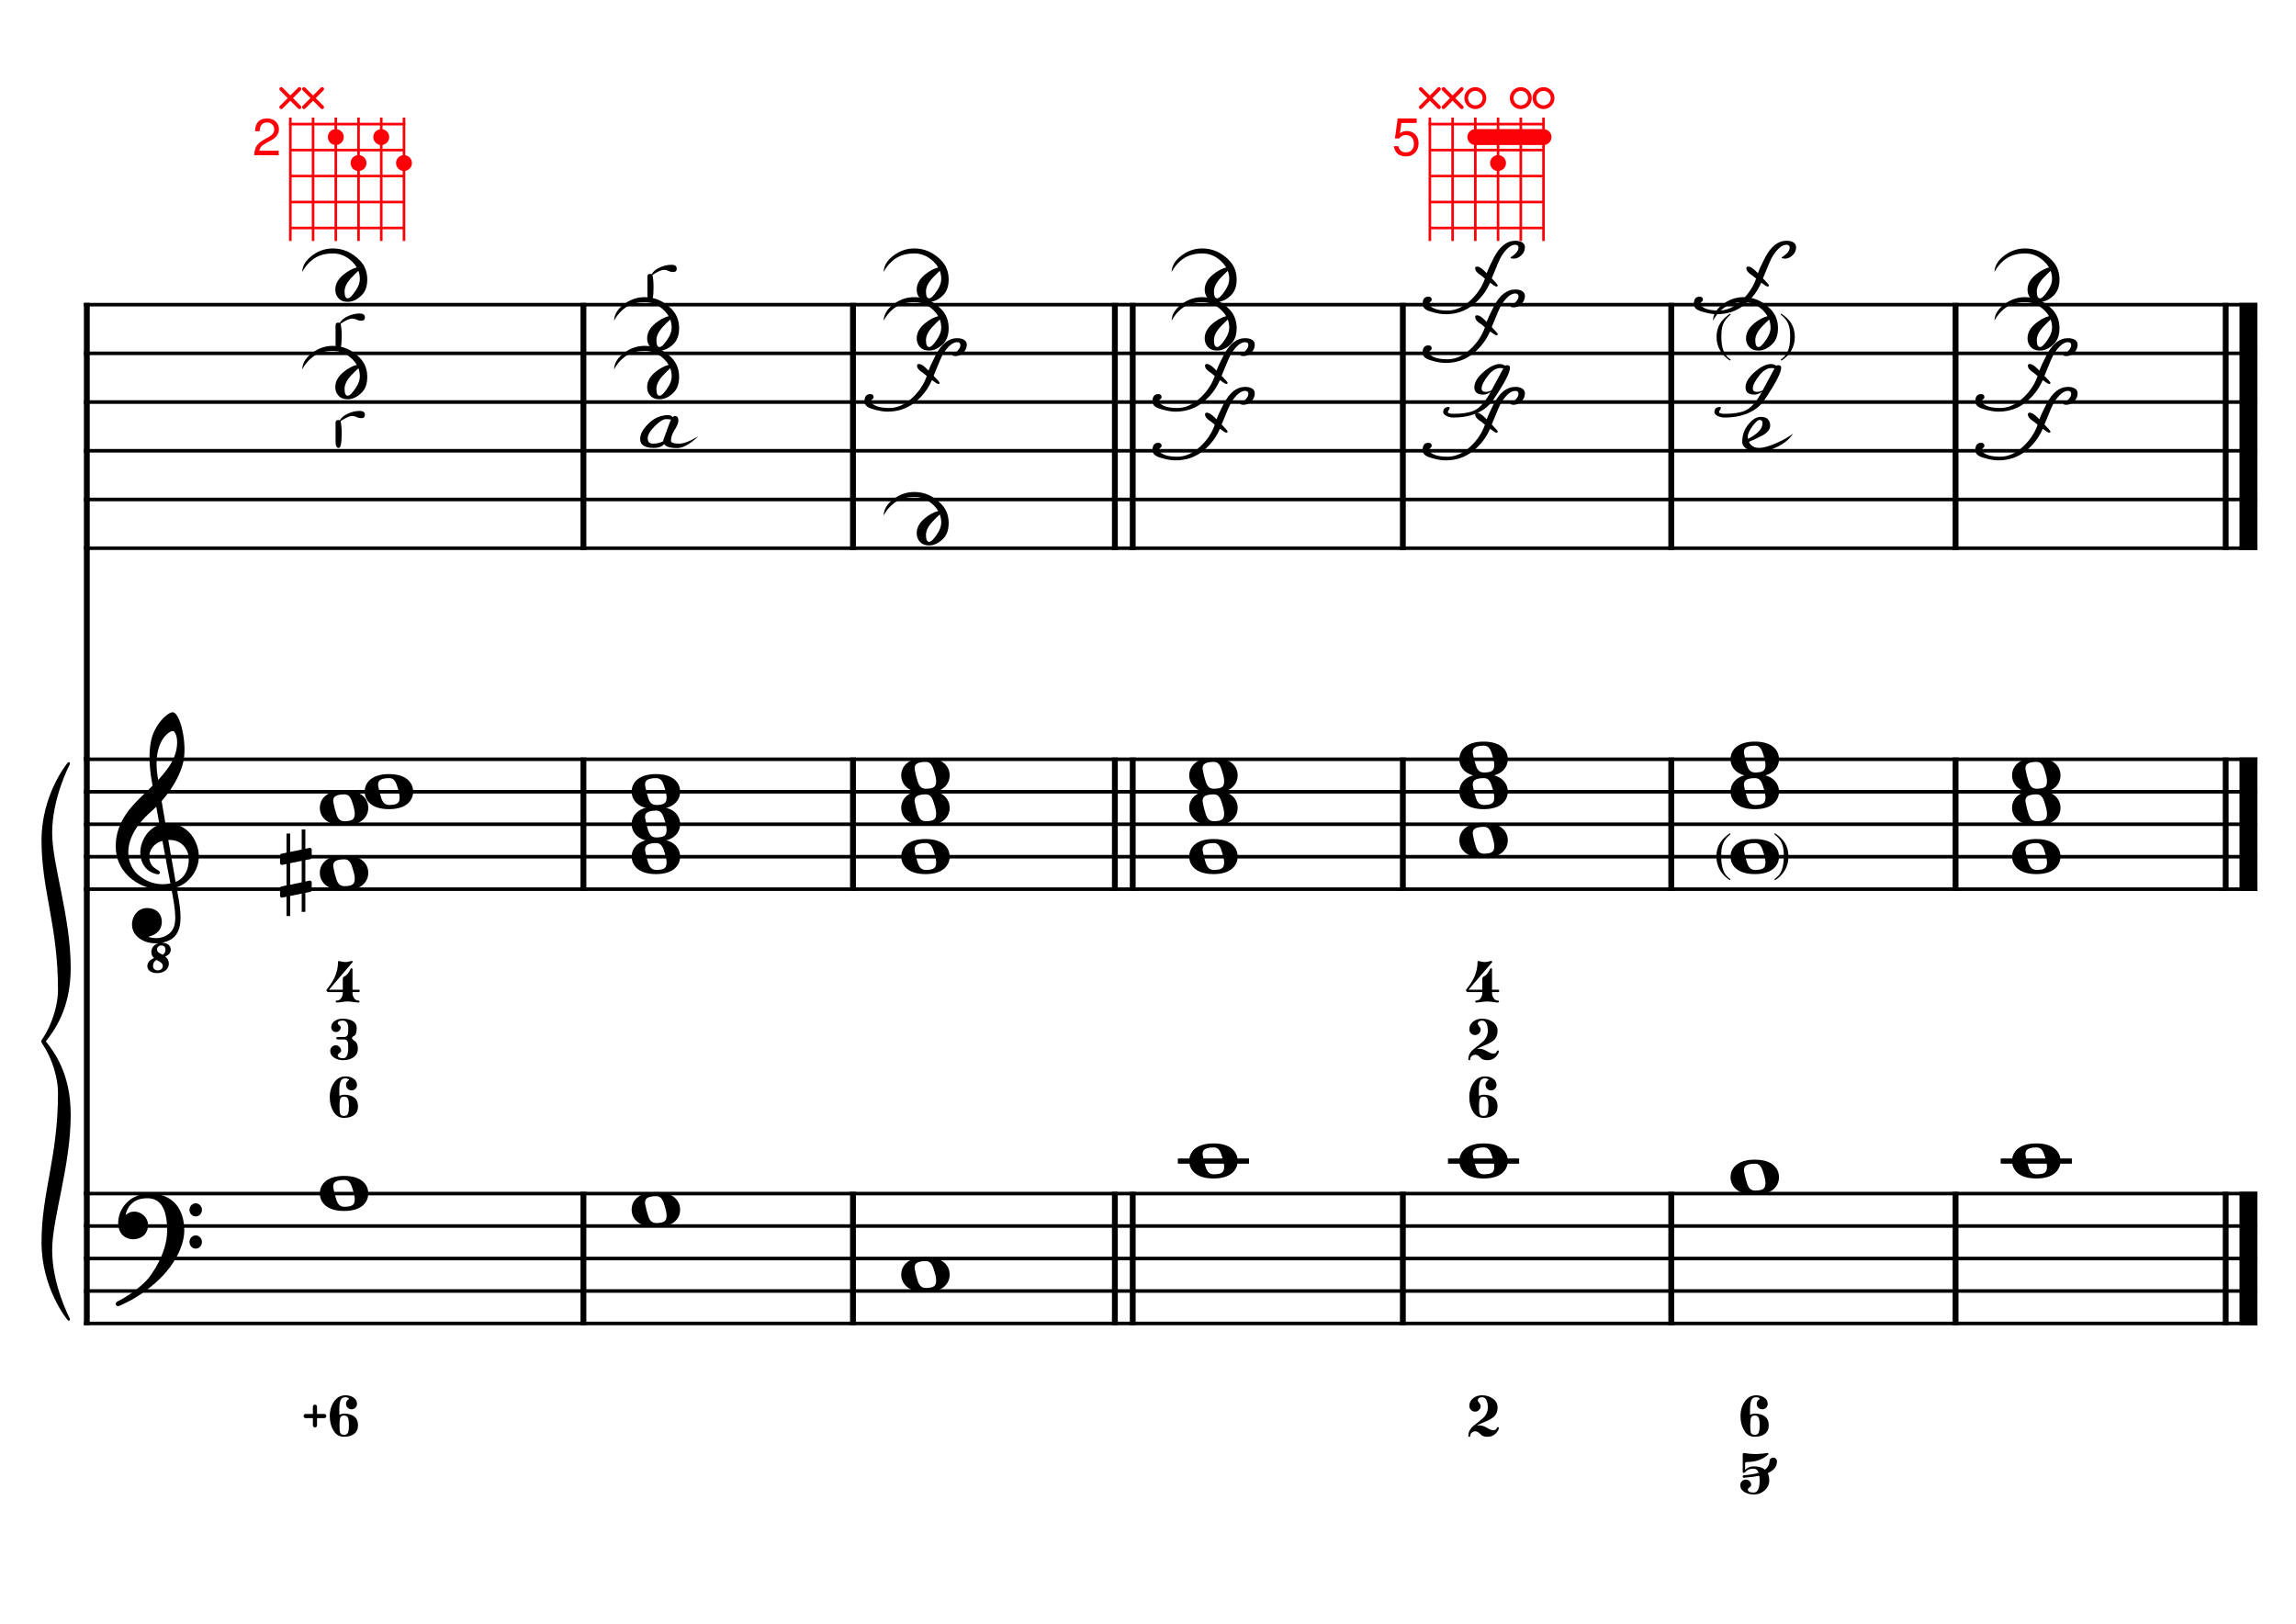 <?xml version="1.0" encoding="UTF-8" standalone="no"?>
<svg width="4209.44px" height="2976.38px" viewBox="0 0 4209.44 2976.38"
 xmlns="http://www.w3.org/2000/svg" xmlns:xlink="http://www.w3.org/1999/xlink" version="1.2" baseProfile="tiny">
<title>DoMajeur (18)</title>
<desc>Generated by MuseScore 3.6.2</desc>
<polyline class="StaffLines" fill="none" stroke="#000000" stroke-width="6.55" stroke-linejoin="bevel" points="153.819,558.425 4138.58,558.425"/>
<polyline class="StaffLines" fill="none" stroke="#000000" stroke-width="6.55" stroke-linejoin="bevel" points="153.819,647.717 4138.58,647.717"/>
<polyline class="StaffLines" fill="none" stroke="#000000" stroke-width="6.55" stroke-linejoin="bevel" points="153.819,737.008 4138.58,737.008"/>
<polyline class="StaffLines" fill="none" stroke="#000000" stroke-width="6.55" stroke-linejoin="bevel" points="153.819,826.299 4138.58,826.299"/>
<polyline class="StaffLines" fill="none" stroke="#000000" stroke-width="6.55" stroke-linejoin="bevel" points="153.819,915.591 4138.58,915.591"/>
<polyline class="StaffLines" fill="none" stroke="#000000" stroke-width="6.55" stroke-linejoin="bevel" points="153.819,1004.88 4138.58,1004.88"/>
<polyline class="StaffLines" fill="none" stroke="#000000" stroke-width="6.55" stroke-linejoin="bevel" points="153.819,1391.81 4138.58,1391.81"/>
<polyline class="StaffLines" fill="none" stroke="#000000" stroke-width="6.55" stroke-linejoin="bevel" points="153.819,1451.34 4138.58,1451.34"/>
<polyline class="StaffLines" fill="none" stroke="#000000" stroke-width="6.55" stroke-linejoin="bevel" points="153.819,1510.87 4138.58,1510.87"/>
<polyline class="StaffLines" fill="none" stroke="#000000" stroke-width="6.55" stroke-linejoin="bevel" points="153.819,1570.39 4138.58,1570.39"/>
<polyline class="StaffLines" fill="none" stroke="#000000" stroke-width="6.55" stroke-linejoin="bevel" points="153.819,1629.92 4138.58,1629.92"/>
<polyline class="StaffLines" fill="none" stroke="#000000" stroke-width="6.55" stroke-linejoin="bevel" points="153.819,2187.89 4138.58,2187.89"/>
<polyline class="StaffLines" fill="none" stroke="#000000" stroke-width="6.55" stroke-linejoin="bevel" points="153.819,2247.41 4138.58,2247.41"/>
<polyline class="StaffLines" fill="none" stroke="#000000" stroke-width="6.55" stroke-linejoin="bevel" points="153.819,2306.94 4138.58,2306.94"/>
<polyline class="StaffLines" fill="none" stroke="#000000" stroke-width="6.55" stroke-linejoin="bevel" points="153.819,2366.47 4138.58,2366.47"/>
<polyline class="StaffLines" fill="none" stroke="#000000" stroke-width="6.55" stroke-linejoin="bevel" points="153.819,2426 4138.58,2426"/>
<path class="Symbol" transform="matrix(2.381,0,0,2.381,3146.81,1570.39)" d="M0,-0.1 C0,7.7 4,14 10.4,18.1 L10.9,17.4 C7.5,14.8 6.3,13.3 5.2,10.1 C4.2,7.2 3.7,4 3.7,-0.2 C3.7,-8.1 4.8,-12.3 10.9,-17.4 L10.5,-18.1 C3.9,-13.6 0,-8.5 0,-0.1"/>
<path class="Symbol" transform="matrix(2.381,0,0,2.381,3261.56,1570.39)" d="M3.7,-0.2 C3.7,4 3.2,7.2 2.2,10.1 C1,13.3 -0.2,14.8 -3.6,17.4 L-3,18.1 C3.4,14.1 7.3,7.6 7.3,-0.1 C7.3,-8.4 3.4,-13.8 -3.2,-18.1 L-3.6,-17.4 C2.6,-12.4 3.7,-8.1 3.7,-0.2"/>
<path class="Symbol" transform="matrix(2.381,0,0,2.381,3147.08,617.953)" d="M0,-0.1 C0,7.7 4,14 10.4,18.1 L10.9,17.4 C7.5,14.8 6.3,13.3 5.2,10.1 C4.2,7.2 3.7,4 3.7,-0.2 C3.7,-8.1 4.8,-12.3 10.9,-17.4 L10.5,-18.1 C3.9,-13.6 0,-8.5 0,-0.1"/>
<path class="Symbol" transform="matrix(2.381,0,0,2.381,3273.22,617.953)" d="M3.7,-0.2 C3.7,4 3.2,7.2 2.2,10.1 C1,13.3 -0.2,14.8 -3.6,17.4 L-3,18.1 C3.4,14.1 7.3,7.6 7.3,-0.1 C7.3,-8.4 3.4,-13.8 -3.2,-18.1 L-3.6,-17.4 C2.6,-12.4 3.7,-8.1 3.7,-0.2"/>
<polyline class="BarLine" fill="none" stroke="#000000" stroke-width="10.71" stroke-linejoin="bevel" points="159.176,2184.61 159.176,2429.27"/>
<polyline class="BarLine" fill="none" stroke="#000000" stroke-width="10.71" stroke-linejoin="bevel" points="1069.63,2184.61 1069.63,2429.27"/>
<polyline class="BarLine" fill="none" stroke="#000000" stroke-width="10.71" stroke-linejoin="bevel" points="1563.83,2184.61 1563.83,2429.27"/>
<polyline class="BarLine" fill="none" stroke="#000000" stroke-width="10.71" stroke-linejoin="bevel" points="2043.97,2184.61 2043.97,2429.27"/>
<polyline class="BarLine" fill="none" stroke="#000000" stroke-width="10.71" stroke-linejoin="bevel" points="2076.72,2184.61 2076.72,2429.27"/>
<polyline class="BarLine" fill="none" stroke="#000000" stroke-width="10.71" stroke-linejoin="bevel" points="2571.97,2184.61 2571.97,2429.27"/>
<polyline class="BarLine" fill="none" stroke="#000000" stroke-width="10.71" stroke-linejoin="bevel" points="3064.06,2184.61 3064.06,2429.27"/>
<polyline class="BarLine" fill="none" stroke="#000000" stroke-width="10.71" stroke-linejoin="bevel" points="3585.28,2184.61 3585.28,2429.27"/>
<polyline class="BarLine" fill="none" stroke="#000000" stroke-width="10.71" stroke-linejoin="bevel" points="4080.54,2184.61 4080.54,2429.27"/>
<polyline class="BarLine" fill="none" stroke="#000000" stroke-width="32.74" stroke-linejoin="bevel" points="4122.21,2184.61 4122.21,2429.27"/>
<polyline class="BarLine" fill="none" stroke="#000000" stroke-width="10.71" stroke-linejoin="bevel" points="159.176,1388.54 159.176,2187.89"/>
<polyline class="BarLine" fill="none" stroke="#000000" stroke-width="10.71" stroke-linejoin="bevel" points="1069.63,1388.54 1069.63,1633.2"/>
<polyline class="BarLine" fill="none" stroke="#000000" stroke-width="10.71" stroke-linejoin="bevel" points="1563.83,1388.54 1563.83,1633.2"/>
<polyline class="BarLine" fill="none" stroke="#000000" stroke-width="10.71" stroke-linejoin="bevel" points="2043.97,1388.54 2043.97,1633.2"/>
<polyline class="BarLine" fill="none" stroke="#000000" stroke-width="10.71" stroke-linejoin="bevel" points="2076.72,1388.54 2076.72,1633.2"/>
<polyline class="BarLine" fill="none" stroke="#000000" stroke-width="10.71" stroke-linejoin="bevel" points="2571.97,1388.54 2571.97,1633.2"/>
<polyline class="BarLine" fill="none" stroke="#000000" stroke-width="10.71" stroke-linejoin="bevel" points="3064.06,1388.54 3064.06,1633.2"/>
<polyline class="BarLine" fill="none" stroke="#000000" stroke-width="10.71" stroke-linejoin="bevel" points="3585.28,1388.54 3585.28,1633.2"/>
<polyline class="BarLine" fill="none" stroke="#000000" stroke-width="10.71" stroke-linejoin="bevel" points="4080.54,1388.54 4080.54,1633.2"/>
<polyline class="BarLine" fill="none" stroke="#000000" stroke-width="32.74" stroke-linejoin="bevel" points="4122.21,1388.54 4122.21,1633.2"/>
<polyline class="BarLine" fill="none" stroke="#000000" stroke-width="10.71" stroke-linejoin="bevel" points="159.176,555.151 159.176,1391.81"/>
<polyline class="BarLine" fill="none" stroke="#000000" stroke-width="10.71" stroke-linejoin="bevel" points="1069.63,555.151 1069.63,1008.16"/>
<polyline class="BarLine" fill="none" stroke="#000000" stroke-width="10.71" stroke-linejoin="bevel" points="1563.83,555.151 1563.83,1008.16"/>
<polyline class="BarLine" fill="none" stroke="#000000" stroke-width="10.71" stroke-linejoin="bevel" points="2043.97,555.151 2043.97,1008.16"/>
<polyline class="BarLine" fill="none" stroke="#000000" stroke-width="10.71" stroke-linejoin="bevel" points="2076.72,555.151 2076.72,1008.16"/>
<polyline class="BarLine" fill="none" stroke="#000000" stroke-width="10.71" stroke-linejoin="bevel" points="2571.97,555.151 2571.97,1008.16"/>
<polyline class="BarLine" fill="none" stroke="#000000" stroke-width="10.71" stroke-linejoin="bevel" points="3064.06,555.151 3064.06,1008.16"/>
<polyline class="BarLine" fill="none" stroke="#000000" stroke-width="10.71" stroke-linejoin="bevel" points="3585.28,555.151 3585.28,1008.16"/>
<polyline class="BarLine" fill="none" stroke="#000000" stroke-width="10.71" stroke-linejoin="bevel" points="4080.54,555.151 4080.54,1008.16"/>
<polyline class="BarLine" fill="none" stroke="#000000" stroke-width="32.74" stroke-linejoin="bevel" points="4122.21,555.151 4122.21,1008.16"/>
<path class="Accidental" transform="matrix(2.381,0,0,2.381,513.384,1600.16)" d="M23.3,-10.6 C23.9,-10.7 24.4,-11.4 24.4,-12 L24.4,-17.9 C24.4,-18.7 23.8,-19.3 23,-19.3 L22.8,-19.3 L19.5,-18.6 L19.5,-33.5 L16.7,-33.5 L16.7,-18 L7.8,-16.2 L7.8,-30.3 L5,-30.3 L5,-15.6 L1.1,-14.8 C0.5,-14.7 0,-14 0,-13.4 L0,-13.2 L0,-7.4 L0,-7.6 C0,-6.8 0.6,-6.2 1.4,-6.2 L1.7,-6.2 L5,-6.9 L5,9.6 L1.1,10.4 C0.5,10.5 0,11.2 0,11.8 L0,17.6 C0,18.4 0.6,19 1.4,19 L1.7,19 L5,18.3 L5,33.2 L7.8,33.2 L7.8,17.7 L16.7,15.9 L16.7,30 L19.5,30 L19.5,15.3 L23.3,14.6 C23.9,14.5 24.4,13.8 24.4,13.2 L24.4,7.3 C24.4,6.5 23.8,5.9 23,5.9 L22.8,5.9 L19.5,6.6 L19.5,-9.9 L23.3,-10.6 M7.8,9.1 L7.8,-7.5 L16.7,-9.3 L16.7,7.2 L7.8,9.1 "/>
<polyline class="LedgerLine" fill="none" stroke="#000000" stroke-width="9.52" stroke-linejoin="bevel" points="2159.46,2128.36 2289.94,2128.36"/>
<polyline class="LedgerLine" fill="none" stroke="#000000" stroke-width="9.52" stroke-linejoin="bevel" points="2654.71,2128.36 2785.19,2128.36"/>
<polyline class="LedgerLine" fill="none" stroke="#000000" stroke-width="9.52" stroke-linejoin="bevel" points="3668.03,2128.36 3798.5,2128.36"/>
<path class="Note" transform="matrix(2.381,0,0,2.381,586.361,2187.89)" d="M18.7,-13.6 C4.9,-13.6 0,-6.6 0,-0.1 C0,6.4 4.9,13.4 18.7,13.4 C32.5,13.4 37.3,6.4 37.3,-0.1 C37.3,-6.6 32.5,-13.6 18.7,-13.6 M10.4,-4.5 C10.3,-4.9 10.3,-5.3 10.3,-5.7 C10.3,-6.5 10.5,-7.3 10.9,-8 C11.6,-9 12.8,-9.7 14.3,-10 C15.6,-10.3 16.3,-10.5 18.9,-10.5 L19,-10.5 C23,-10.5 24.3,-6.8 25.4,-3 L25.7,-2 C26.5,0.6 26.9,2.8 26.9,4.5 C26.9,5.7 26.7,6.8 26.3,7.6 C25.7,8.7 24.7,9.4 23,9.8 C22.1,10 20.6,10.1 20.6,10.1 C20.1,10.1 19.7,10.2 19.3,10.2 C16.1,10.2 14.1,9 12.7,4.7 C11.5,1 11.3,-0.1 10.4,-4.5"/>
<path class="Note" transform="matrix(2.381,0,0,2.381,1158.09,2217.65)" d="M18.7,-13.6 C4.9,-13.6 0,-6.6 0,-0.1 C0,6.4 4.9,13.4 18.7,13.4 C32.5,13.4 37.3,6.4 37.3,-0.1 C37.3,-6.6 32.5,-13.6 18.7,-13.6 M10.4,-4.5 C10.3,-4.9 10.3,-5.3 10.3,-5.7 C10.3,-6.5 10.5,-7.3 10.9,-8 C11.6,-9 12.8,-9.7 14.3,-10 C15.6,-10.3 16.3,-10.5 18.9,-10.5 L19,-10.5 C23,-10.5 24.3,-6.8 25.4,-3 L25.7,-2 C26.5,0.6 26.9,2.8 26.9,4.5 C26.9,5.7 26.7,6.8 26.3,7.6 C25.7,8.7 24.7,9.4 23,9.8 C22.1,10 20.6,10.1 20.6,10.1 C20.1,10.1 19.7,10.2 19.3,10.2 C16.1,10.2 14.1,9 12.7,4.7 C11.5,1 11.3,-0.1 10.4,-4.5"/>
<path class="Note" transform="matrix(2.381,0,0,2.381,1652.3,2336.7)" d="M18.7,-13.6 C4.9,-13.6 0,-6.6 0,-0.1 C0,6.4 4.9,13.4 18.7,13.4 C32.5,13.4 37.3,6.4 37.3,-0.1 C37.3,-6.6 32.5,-13.6 18.7,-13.6 M10.4,-4.5 C10.3,-4.9 10.3,-5.3 10.3,-5.7 C10.3,-6.5 10.5,-7.3 10.9,-8 C11.6,-9 12.8,-9.7 14.3,-10 C15.6,-10.3 16.3,-10.5 18.9,-10.5 L19,-10.5 C23,-10.5 24.3,-6.8 25.4,-3 L25.7,-2 C26.5,0.6 26.9,2.8 26.9,4.5 C26.9,5.7 26.7,6.8 26.3,7.6 C25.7,8.7 24.7,9.4 23,9.8 C22.1,10 20.6,10.1 20.6,10.1 C20.1,10.1 19.7,10.2 19.3,10.2 C16.1,10.2 14.1,9 12.7,4.7 C11.5,1 11.3,-0.1 10.4,-4.5"/>
<path class="Note" transform="matrix(2.381,0,0,2.381,2180.29,2128.36)" d="M18.7,-13.6 C4.9,-13.6 0,-6.6 0,-0.1 C0,6.4 4.9,13.4 18.7,13.4 C32.5,13.4 37.3,6.4 37.3,-0.1 C37.3,-6.6 32.5,-13.6 18.7,-13.6 M10.4,-4.5 C10.3,-4.9 10.3,-5.3 10.3,-5.7 C10.3,-6.5 10.5,-7.3 10.9,-8 C11.6,-9 12.8,-9.7 14.3,-10 C15.6,-10.3 16.3,-10.5 18.9,-10.5 L19,-10.5 C23,-10.5 24.3,-6.8 25.4,-3 L25.7,-2 C26.5,0.6 26.9,2.8 26.9,4.5 C26.9,5.7 26.7,6.8 26.3,7.6 C25.7,8.7 24.7,9.4 23,9.8 C22.1,10 20.6,10.1 20.6,10.1 C20.1,10.1 19.7,10.2 19.3,10.2 C16.1,10.2 14.1,9 12.7,4.7 C11.5,1 11.3,-0.1 10.4,-4.5"/>
<path class="Note" transform="matrix(2.381,0,0,2.381,2675.55,2128.36)" d="M18.7,-13.6 C4.9,-13.6 0,-6.6 0,-0.1 C0,6.4 4.9,13.4 18.7,13.4 C32.5,13.4 37.3,6.4 37.3,-0.1 C37.3,-6.6 32.5,-13.6 18.7,-13.6 M10.4,-4.5 C10.3,-4.9 10.3,-5.3 10.3,-5.7 C10.3,-6.5 10.5,-7.3 10.9,-8 C11.6,-9 12.8,-9.7 14.3,-10 C15.6,-10.3 16.3,-10.5 18.9,-10.5 L19,-10.5 C23,-10.5 24.3,-6.8 25.4,-3 L25.7,-2 C26.5,0.6 26.9,2.8 26.9,4.5 C26.9,5.7 26.7,6.8 26.3,7.6 C25.7,8.7 24.7,9.4 23,9.8 C22.1,10 20.6,10.1 20.6,10.1 C20.1,10.1 19.7,10.2 19.3,10.2 C16.1,10.2 14.1,9 12.7,4.7 C11.5,1 11.3,-0.1 10.4,-4.5"/>
<path class="Note" transform="matrix(2.381,0,0,2.381,3172.76,2158.12)" d="M18.7,-13.6 C4.9,-13.6 0,-6.6 0,-0.1 C0,6.4 4.9,13.4 18.7,13.4 C32.5,13.4 37.3,6.4 37.3,-0.1 C37.3,-6.6 32.5,-13.6 18.7,-13.6 M10.4,-4.5 C10.3,-4.9 10.3,-5.3 10.3,-5.7 C10.3,-6.5 10.5,-7.3 10.9,-8 C11.6,-9 12.8,-9.7 14.3,-10 C15.6,-10.3 16.3,-10.5 18.9,-10.5 L19,-10.5 C23,-10.5 24.3,-6.8 25.4,-3 L25.7,-2 C26.5,0.6 26.9,2.8 26.9,4.5 C26.9,5.7 26.7,6.8 26.3,7.6 C25.7,8.7 24.7,9.4 23,9.8 C22.1,10 20.6,10.1 20.6,10.1 C20.1,10.1 19.7,10.2 19.3,10.2 C16.1,10.2 14.1,9 12.7,4.7 C11.5,1 11.3,-0.1 10.4,-4.5"/>
<path class="Note" transform="matrix(2.381,0,0,2.381,3688.86,2128.36)" d="M18.7,-13.6 C4.9,-13.6 0,-6.6 0,-0.1 C0,6.4 4.9,13.4 18.7,13.4 C32.5,13.4 37.3,6.4 37.3,-0.1 C37.3,-6.6 32.5,-13.6 18.7,-13.6 M10.4,-4.5 C10.3,-4.9 10.3,-5.3 10.3,-5.7 C10.3,-6.5 10.5,-7.3 10.9,-8 C11.6,-9 12.8,-9.7 14.3,-10 C15.6,-10.3 16.3,-10.5 18.9,-10.5 L19,-10.5 C23,-10.5 24.3,-6.8 25.4,-3 L25.7,-2 C26.5,0.6 26.9,2.8 26.9,4.5 C26.9,5.7 26.7,6.8 26.3,7.6 C25.7,8.7 24.7,9.4 23,9.8 C22.1,10 20.6,10.1 20.6,10.1 C20.1,10.1 19.7,10.2 19.3,10.2 C16.1,10.2 14.1,9 12.7,4.7 C11.5,1 11.3,-0.1 10.4,-4.5"/>
<path class="Note" transform="matrix(2.381,0,0,2.381,586.361,1600.16)" d="M18.7,-13.6 C4.9,-13.6 0,-6.6 0,-0.1 C0,6.4 4.9,13.4 18.7,13.4 C32.5,13.4 37.3,6.4 37.3,-0.1 C37.3,-6.6 32.5,-13.6 18.7,-13.6 M10.4,-4.5 C10.3,-4.9 10.3,-5.3 10.3,-5.7 C10.3,-6.5 10.5,-7.3 10.9,-8 C11.6,-9 12.8,-9.7 14.3,-10 C15.6,-10.3 16.3,-10.5 18.9,-10.5 L19,-10.5 C23,-10.5 24.3,-6.8 25.4,-3 L25.7,-2 C26.5,0.6 26.9,2.8 26.9,4.5 C26.9,5.7 26.7,6.8 26.3,7.6 C25.7,8.7 24.7,9.4 23,9.8 C22.1,10 20.6,10.1 20.6,10.1 C20.1,10.1 19.7,10.2 19.3,10.2 C16.1,10.2 14.1,9 12.7,4.7 C11.5,1 11.3,-0.1 10.4,-4.5"/>
<path class="Note" transform="matrix(2.381,0,0,2.381,586.361,1481.1)" d="M18.7,-13.6 C4.9,-13.6 0,-6.6 0,-0.1 C0,6.4 4.9,13.4 18.7,13.4 C32.5,13.4 37.3,6.4 37.3,-0.1 C37.3,-6.6 32.5,-13.6 18.7,-13.6 M10.4,-4.5 C10.3,-4.9 10.3,-5.3 10.3,-5.7 C10.3,-6.5 10.5,-7.3 10.9,-8 C11.6,-9 12.8,-9.7 14.3,-10 C15.6,-10.3 16.3,-10.5 18.9,-10.5 L19,-10.5 C23,-10.5 24.3,-6.8 25.4,-3 L25.7,-2 C26.5,0.6 26.9,2.8 26.9,4.5 C26.9,5.7 26.7,6.8 26.3,7.6 C25.7,8.7 24.7,9.4 23,9.8 C22.1,10 20.6,10.1 20.6,10.1 C20.1,10.1 19.7,10.2 19.3,10.2 C16.1,10.2 14.1,9 12.7,4.7 C11.5,1 11.3,-0.1 10.4,-4.5"/>
<path class="Note" transform="matrix(2.381,0,0,2.381,668.621,1451.34)" d="M18.7,-13.6 C4.9,-13.6 0,-6.6 0,-0.1 C0,6.4 4.9,13.4 18.7,13.4 C32.5,13.4 37.3,6.4 37.3,-0.1 C37.3,-6.6 32.5,-13.6 18.7,-13.6 M10.4,-4.5 C10.3,-4.9 10.3,-5.3 10.3,-5.7 C10.3,-6.5 10.5,-7.3 10.9,-8 C11.6,-9 12.8,-9.7 14.3,-10 C15.6,-10.3 16.3,-10.5 18.9,-10.5 L19,-10.5 C23,-10.5 24.3,-6.8 25.4,-3 L25.7,-2 C26.5,0.6 26.9,2.8 26.9,4.5 C26.9,5.7 26.7,6.8 26.3,7.6 C25.7,8.7 24.7,9.4 23,9.8 C22.1,10 20.6,10.1 20.6,10.1 C20.1,10.1 19.7,10.2 19.3,10.2 C16.1,10.2 14.1,9 12.7,4.7 C11.5,1 11.3,-0.1 10.4,-4.5"/>
<path class="Note" transform="matrix(2.381,0,0,2.381,1158.09,1570.39)" d="M18.7,-13.6 C4.9,-13.6 0,-6.6 0,-0.1 C0,6.4 4.9,13.4 18.7,13.4 C32.5,13.4 37.3,6.4 37.3,-0.1 C37.3,-6.6 32.5,-13.6 18.7,-13.6 M10.4,-4.5 C10.3,-4.9 10.3,-5.3 10.3,-5.7 C10.3,-6.5 10.5,-7.3 10.9,-8 C11.6,-9 12.8,-9.7 14.3,-10 C15.6,-10.3 16.3,-10.5 18.9,-10.5 L19,-10.5 C23,-10.5 24.3,-6.8 25.4,-3 L25.7,-2 C26.5,0.6 26.9,2.8 26.9,4.5 C26.9,5.7 26.7,6.8 26.3,7.6 C25.7,8.7 24.7,9.4 23,9.8 C22.1,10 20.6,10.1 20.6,10.1 C20.1,10.1 19.7,10.2 19.3,10.2 C16.1,10.2 14.1,9 12.7,4.7 C11.5,1 11.3,-0.1 10.4,-4.5"/>
<path class="Note" transform="matrix(2.381,0,0,2.381,1158.09,1510.87)" d="M18.7,-13.6 C4.9,-13.6 0,-6.6 0,-0.1 C0,6.4 4.9,13.4 18.7,13.4 C32.5,13.4 37.3,6.4 37.3,-0.1 C37.3,-6.6 32.5,-13.6 18.7,-13.6 M10.4,-4.5 C10.3,-4.9 10.3,-5.3 10.3,-5.7 C10.3,-6.5 10.5,-7.3 10.9,-8 C11.6,-9 12.8,-9.7 14.3,-10 C15.6,-10.3 16.3,-10.5 18.9,-10.5 L19,-10.5 C23,-10.5 24.3,-6.8 25.4,-3 L25.7,-2 C26.5,0.6 26.9,2.8 26.9,4.5 C26.9,5.7 26.7,6.8 26.3,7.6 C25.7,8.7 24.7,9.4 23,9.8 C22.1,10 20.6,10.1 20.6,10.1 C20.1,10.1 19.7,10.2 19.3,10.2 C16.1,10.2 14.1,9 12.7,4.7 C11.5,1 11.3,-0.1 10.4,-4.5"/>
<path class="Note" transform="matrix(2.381,0,0,2.381,1158.09,1451.34)" d="M18.7,-13.6 C4.9,-13.6 0,-6.6 0,-0.1 C0,6.4 4.9,13.4 18.7,13.4 C32.5,13.4 37.3,6.4 37.3,-0.1 C37.3,-6.6 32.5,-13.6 18.7,-13.6 M10.4,-4.5 C10.3,-4.9 10.3,-5.3 10.3,-5.7 C10.3,-6.5 10.5,-7.3 10.9,-8 C11.6,-9 12.8,-9.7 14.3,-10 C15.6,-10.3 16.3,-10.5 18.9,-10.5 L19,-10.5 C23,-10.5 24.3,-6.8 25.4,-3 L25.7,-2 C26.5,0.6 26.9,2.8 26.9,4.5 C26.9,5.7 26.7,6.8 26.3,7.6 C25.7,8.7 24.7,9.4 23,9.8 C22.1,10 20.6,10.1 20.6,10.1 C20.1,10.1 19.7,10.2 19.3,10.2 C16.1,10.2 14.1,9 12.7,4.7 C11.5,1 11.3,-0.1 10.4,-4.5"/>
<path class="Note" transform="matrix(2.381,0,0,2.381,1652.3,1570.39)" d="M18.7,-13.6 C4.9,-13.6 0,-6.6 0,-0.1 C0,6.4 4.9,13.4 18.7,13.4 C32.5,13.4 37.3,6.4 37.3,-0.1 C37.3,-6.6 32.5,-13.6 18.7,-13.6 M10.4,-4.5 C10.3,-4.9 10.3,-5.3 10.3,-5.7 C10.3,-6.5 10.5,-7.3 10.9,-8 C11.6,-9 12.8,-9.7 14.3,-10 C15.6,-10.3 16.3,-10.5 18.9,-10.5 L19,-10.5 C23,-10.5 24.3,-6.8 25.4,-3 L25.7,-2 C26.5,0.6 26.9,2.8 26.9,4.5 C26.9,5.7 26.7,6.8 26.3,7.6 C25.7,8.7 24.7,9.4 23,9.8 C22.1,10 20.6,10.1 20.6,10.1 C20.1,10.1 19.7,10.2 19.3,10.2 C16.1,10.2 14.1,9 12.7,4.7 C11.5,1 11.3,-0.1 10.4,-4.5"/>
<path class="Note" transform="matrix(2.381,0,0,2.381,1652.3,1481.1)" d="M18.7,-13.6 C4.9,-13.6 0,-6.6 0,-0.1 C0,6.4 4.9,13.4 18.7,13.4 C32.5,13.4 37.3,6.4 37.3,-0.1 C37.3,-6.6 32.5,-13.6 18.7,-13.6 M10.4,-4.5 C10.3,-4.9 10.3,-5.3 10.3,-5.7 C10.3,-6.5 10.5,-7.3 10.9,-8 C11.6,-9 12.8,-9.7 14.3,-10 C15.6,-10.3 16.3,-10.5 18.9,-10.5 L19,-10.5 C23,-10.5 24.3,-6.8 25.4,-3 L25.7,-2 C26.5,0.6 26.9,2.8 26.9,4.5 C26.9,5.7 26.7,6.8 26.3,7.6 C25.7,8.7 24.7,9.4 23,9.8 C22.1,10 20.6,10.1 20.6,10.1 C20.1,10.1 19.7,10.2 19.3,10.2 C16.1,10.2 14.1,9 12.7,4.7 C11.5,1 11.3,-0.1 10.4,-4.5"/>
<path class="Note" transform="matrix(2.381,0,0,2.381,1652.3,1421.57)" d="M18.7,-13.6 C4.9,-13.6 0,-6.6 0,-0.1 C0,6.4 4.9,13.4 18.7,13.4 C32.5,13.4 37.3,6.4 37.3,-0.1 C37.3,-6.6 32.5,-13.6 18.7,-13.6 M10.4,-4.5 C10.3,-4.9 10.3,-5.3 10.3,-5.7 C10.3,-6.5 10.5,-7.3 10.9,-8 C11.6,-9 12.8,-9.7 14.3,-10 C15.6,-10.3 16.3,-10.5 18.9,-10.5 L19,-10.5 C23,-10.5 24.3,-6.8 25.4,-3 L25.7,-2 C26.5,0.6 26.9,2.8 26.9,4.5 C26.9,5.7 26.7,6.8 26.3,7.6 C25.7,8.7 24.7,9.4 23,9.8 C22.1,10 20.6,10.1 20.6,10.1 C20.1,10.1 19.7,10.2 19.3,10.2 C16.1,10.2 14.1,9 12.7,4.7 C11.5,1 11.3,-0.1 10.4,-4.5"/>
<path class="Note" transform="matrix(2.381,0,0,2.381,2180.29,1570.39)" d="M18.7,-13.6 C4.9,-13.6 0,-6.6 0,-0.1 C0,6.4 4.9,13.4 18.7,13.4 C32.5,13.4 37.3,6.4 37.3,-0.1 C37.3,-6.6 32.5,-13.6 18.7,-13.6 M10.4,-4.5 C10.3,-4.9 10.3,-5.3 10.3,-5.7 C10.3,-6.5 10.5,-7.3 10.9,-8 C11.6,-9 12.8,-9.7 14.3,-10 C15.6,-10.3 16.3,-10.5 18.9,-10.5 L19,-10.5 C23,-10.5 24.3,-6.8 25.4,-3 L25.7,-2 C26.5,0.6 26.9,2.8 26.9,4.5 C26.9,5.7 26.7,6.8 26.3,7.6 C25.7,8.7 24.7,9.4 23,9.8 C22.1,10 20.6,10.1 20.6,10.1 C20.1,10.1 19.7,10.2 19.3,10.2 C16.1,10.2 14.1,9 12.7,4.7 C11.5,1 11.3,-0.1 10.4,-4.5"/>
<path class="Note" transform="matrix(2.381,0,0,2.381,2180.29,1481.1)" d="M18.7,-13.6 C4.9,-13.6 0,-6.6 0,-0.1 C0,6.4 4.9,13.4 18.7,13.4 C32.5,13.4 37.3,6.4 37.3,-0.1 C37.3,-6.6 32.5,-13.6 18.7,-13.6 M10.4,-4.5 C10.3,-4.9 10.3,-5.3 10.3,-5.7 C10.3,-6.5 10.5,-7.3 10.9,-8 C11.6,-9 12.8,-9.7 14.3,-10 C15.6,-10.3 16.3,-10.5 18.9,-10.5 L19,-10.5 C23,-10.5 24.3,-6.8 25.4,-3 L25.7,-2 C26.5,0.6 26.9,2.8 26.9,4.5 C26.9,5.7 26.7,6.8 26.3,7.6 C25.7,8.7 24.7,9.4 23,9.8 C22.1,10 20.6,10.1 20.6,10.1 C20.1,10.1 19.7,10.2 19.3,10.2 C16.1,10.2 14.1,9 12.7,4.7 C11.5,1 11.3,-0.1 10.4,-4.5"/>
<path class="Note" transform="matrix(2.381,0,0,2.381,2180.29,1421.57)" d="M18.7,-13.6 C4.9,-13.6 0,-6.6 0,-0.1 C0,6.4 4.9,13.4 18.7,13.4 C32.5,13.4 37.3,6.4 37.3,-0.1 C37.3,-6.6 32.5,-13.6 18.7,-13.6 M10.4,-4.5 C10.3,-4.9 10.3,-5.3 10.3,-5.7 C10.3,-6.5 10.5,-7.3 10.9,-8 C11.6,-9 12.8,-9.7 14.3,-10 C15.6,-10.3 16.3,-10.5 18.9,-10.5 L19,-10.5 C23,-10.5 24.3,-6.8 25.4,-3 L25.7,-2 C26.5,0.6 26.9,2.8 26.9,4.5 C26.9,5.7 26.7,6.8 26.3,7.6 C25.7,8.7 24.7,9.4 23,9.8 C22.1,10 20.6,10.1 20.6,10.1 C20.1,10.1 19.7,10.2 19.3,10.2 C16.1,10.2 14.1,9 12.7,4.7 C11.5,1 11.3,-0.1 10.4,-4.5"/>
<path class="Note" transform="matrix(2.381,0,0,2.381,2675.55,1540.63)" d="M18.7,-13.6 C4.9,-13.6 0,-6.6 0,-0.1 C0,6.4 4.9,13.4 18.7,13.4 C32.5,13.4 37.3,6.4 37.3,-0.1 C37.3,-6.6 32.5,-13.6 18.7,-13.6 M10.4,-4.5 C10.3,-4.9 10.3,-5.3 10.3,-5.7 C10.3,-6.5 10.5,-7.3 10.9,-8 C11.6,-9 12.8,-9.7 14.3,-10 C15.6,-10.3 16.3,-10.5 18.9,-10.5 L19,-10.5 C23,-10.5 24.3,-6.8 25.4,-3 L25.7,-2 C26.5,0.6 26.9,2.8 26.9,4.5 C26.9,5.7 26.7,6.8 26.3,7.6 C25.7,8.7 24.7,9.4 23,9.8 C22.1,10 20.6,10.1 20.6,10.1 C20.1,10.1 19.7,10.2 19.3,10.2 C16.1,10.2 14.1,9 12.7,4.7 C11.5,1 11.3,-0.1 10.4,-4.5"/>
<path class="Note" transform="matrix(2.381,0,0,2.381,2675.55,1451.34)" d="M18.7,-13.6 C4.9,-13.6 0,-6.6 0,-0.1 C0,6.4 4.9,13.4 18.7,13.4 C32.5,13.4 37.3,6.4 37.3,-0.1 C37.3,-6.6 32.5,-13.6 18.7,-13.6 M10.4,-4.5 C10.3,-4.9 10.3,-5.3 10.3,-5.7 C10.3,-6.5 10.5,-7.3 10.9,-8 C11.6,-9 12.8,-9.7 14.3,-10 C15.6,-10.3 16.3,-10.5 18.9,-10.5 L19,-10.5 C23,-10.5 24.3,-6.8 25.4,-3 L25.7,-2 C26.5,0.6 26.9,2.8 26.9,4.5 C26.9,5.7 26.7,6.8 26.3,7.6 C25.7,8.7 24.7,9.4 23,9.8 C22.1,10 20.6,10.1 20.6,10.1 C20.1,10.1 19.7,10.2 19.3,10.2 C16.1,10.2 14.1,9 12.7,4.7 C11.5,1 11.3,-0.1 10.4,-4.5"/>
<path class="Note" transform="matrix(2.381,0,0,2.381,2675.55,1391.81)" d="M18.7,-13.6 C4.9,-13.6 0,-6.6 0,-0.1 C0,6.4 4.9,13.4 18.7,13.4 C32.5,13.4 37.3,6.4 37.3,-0.1 C37.3,-6.6 32.5,-13.6 18.7,-13.6 M10.4,-4.5 C10.3,-4.9 10.3,-5.3 10.3,-5.7 C10.3,-6.5 10.5,-7.3 10.9,-8 C11.6,-9 12.8,-9.7 14.3,-10 C15.6,-10.3 16.3,-10.5 18.9,-10.5 L19,-10.5 C23,-10.5 24.3,-6.8 25.4,-3 L25.7,-2 C26.5,0.6 26.9,2.8 26.9,4.5 C26.9,5.7 26.7,6.8 26.3,7.6 C25.7,8.7 24.7,9.4 23,9.8 C22.1,10 20.6,10.1 20.6,10.1 C20.1,10.1 19.7,10.2 19.3,10.2 C16.1,10.2 14.1,9 12.7,4.7 C11.5,1 11.3,-0.1 10.4,-4.5"/>
<path class="Note" transform="matrix(2.381,0,0,2.381,3172.76,1570.39)" d="M18.7,-13.6 C4.9,-13.6 0,-6.6 0,-0.1 C0,6.4 4.9,13.4 18.7,13.4 C32.5,13.4 37.3,6.4 37.3,-0.1 C37.3,-6.6 32.5,-13.6 18.7,-13.6 M10.4,-4.5 C10.3,-4.9 10.3,-5.3 10.3,-5.7 C10.3,-6.5 10.5,-7.3 10.9,-8 C11.6,-9 12.8,-9.7 14.3,-10 C15.6,-10.3 16.3,-10.5 18.9,-10.5 L19,-10.5 C23,-10.5 24.3,-6.8 25.4,-3 L25.7,-2 C26.5,0.6 26.9,2.8 26.9,4.5 C26.9,5.7 26.7,6.8 26.3,7.6 C25.7,8.7 24.7,9.4 23,9.8 C22.1,10 20.6,10.1 20.6,10.1 C20.1,10.1 19.7,10.2 19.3,10.2 C16.1,10.2 14.1,9 12.7,4.7 C11.5,1 11.3,-0.1 10.4,-4.5"/>
<path class="Note" transform="matrix(2.381,0,0,2.381,3172.76,1451.34)" d="M18.7,-13.6 C4.9,-13.6 0,-6.6 0,-0.1 C0,6.4 4.9,13.4 18.7,13.4 C32.5,13.4 37.3,6.4 37.3,-0.1 C37.3,-6.6 32.5,-13.6 18.7,-13.6 M10.4,-4.5 C10.3,-4.9 10.3,-5.3 10.3,-5.7 C10.3,-6.5 10.5,-7.3 10.9,-8 C11.6,-9 12.8,-9.7 14.3,-10 C15.6,-10.3 16.3,-10.5 18.9,-10.5 L19,-10.5 C23,-10.5 24.3,-6.8 25.4,-3 L25.7,-2 C26.5,0.6 26.9,2.8 26.9,4.5 C26.9,5.7 26.7,6.8 26.3,7.6 C25.7,8.7 24.7,9.4 23,9.8 C22.1,10 20.6,10.1 20.6,10.1 C20.1,10.1 19.7,10.2 19.3,10.2 C16.1,10.2 14.1,9 12.7,4.7 C11.5,1 11.3,-0.1 10.4,-4.5"/>
<path class="Note" transform="matrix(2.381,0,0,2.381,3172.76,1391.81)" d="M18.7,-13.6 C4.9,-13.6 0,-6.6 0,-0.1 C0,6.4 4.9,13.4 18.7,13.4 C32.5,13.4 37.3,6.4 37.3,-0.1 C37.3,-6.6 32.5,-13.6 18.7,-13.6 M10.4,-4.5 C10.3,-4.9 10.3,-5.3 10.3,-5.7 C10.3,-6.5 10.5,-7.3 10.9,-8 C11.6,-9 12.8,-9.7 14.3,-10 C15.6,-10.3 16.3,-10.5 18.9,-10.5 L19,-10.5 C23,-10.5 24.3,-6.8 25.4,-3 L25.7,-2 C26.5,0.6 26.9,2.8 26.9,4.5 C26.9,5.7 26.7,6.8 26.3,7.6 C25.7,8.7 24.7,9.4 23,9.8 C22.1,10 20.6,10.1 20.6,10.1 C20.1,10.1 19.7,10.2 19.3,10.2 C16.1,10.2 14.1,9 12.7,4.7 C11.5,1 11.3,-0.1 10.4,-4.5"/>
<path class="Note" transform="matrix(2.381,0,0,2.381,3688.86,1570.39)" d="M18.7,-13.6 C4.9,-13.6 0,-6.6 0,-0.1 C0,6.4 4.9,13.4 18.7,13.4 C32.5,13.4 37.3,6.4 37.3,-0.1 C37.3,-6.6 32.5,-13.6 18.7,-13.6 M10.4,-4.5 C10.3,-4.9 10.3,-5.3 10.3,-5.7 C10.3,-6.5 10.5,-7.3 10.9,-8 C11.6,-9 12.8,-9.7 14.3,-10 C15.6,-10.3 16.3,-10.5 18.9,-10.5 L19,-10.5 C23,-10.5 24.3,-6.8 25.4,-3 L25.7,-2 C26.5,0.6 26.9,2.8 26.9,4.5 C26.9,5.7 26.7,6.8 26.3,7.6 C25.7,8.7 24.7,9.4 23,9.8 C22.1,10 20.6,10.1 20.6,10.1 C20.1,10.1 19.7,10.2 19.3,10.2 C16.1,10.2 14.1,9 12.7,4.7 C11.5,1 11.3,-0.1 10.4,-4.5"/>
<path class="Note" transform="matrix(2.381,0,0,2.381,3688.86,1481.1)" d="M18.7,-13.6 C4.9,-13.6 0,-6.6 0,-0.1 C0,6.4 4.9,13.4 18.7,13.4 C32.5,13.4 37.3,6.4 37.3,-0.1 C37.3,-6.6 32.5,-13.6 18.7,-13.6 M10.4,-4.5 C10.3,-4.9 10.3,-5.3 10.3,-5.7 C10.3,-6.5 10.5,-7.3 10.9,-8 C11.6,-9 12.8,-9.7 14.3,-10 C15.6,-10.3 16.3,-10.5 18.9,-10.5 L19,-10.5 C23,-10.5 24.3,-6.8 25.4,-3 L25.7,-2 C26.5,0.6 26.9,2.8 26.9,4.5 C26.9,5.7 26.7,6.8 26.3,7.6 C25.7,8.7 24.7,9.4 23,9.8 C22.1,10 20.6,10.1 20.6,10.1 C20.1,10.1 19.7,10.2 19.3,10.2 C16.1,10.2 14.1,9 12.7,4.7 C11.5,1 11.3,-0.1 10.4,-4.5"/>
<path class="Note" transform="matrix(2.381,0,0,2.381,3688.86,1421.57)" d="M18.7,-13.6 C4.9,-13.6 0,-6.6 0,-0.1 C0,6.4 4.9,13.4 18.7,13.4 C32.5,13.4 37.3,6.4 37.3,-0.1 C37.3,-6.6 32.5,-13.6 18.7,-13.6 M10.4,-4.5 C10.3,-4.9 10.3,-5.3 10.3,-5.7 C10.3,-6.5 10.5,-7.3 10.9,-8 C11.6,-9 12.8,-9.7 14.3,-10 C15.6,-10.3 16.3,-10.5 18.9,-10.5 L19,-10.5 C23,-10.5 24.3,-6.8 25.4,-3 L25.7,-2 C26.5,0.6 26.9,2.8 26.9,4.5 C26.9,5.7 26.7,6.8 26.3,7.6 C25.7,8.7 24.7,9.4 23,9.8 C22.1,10 20.6,10.1 20.6,10.1 C20.1,10.1 19.7,10.2 19.3,10.2 C16.1,10.2 14.1,9 12.7,4.7 C11.5,1 11.3,-0.1 10.4,-4.5"/>
<path class="Note" d="M620.904,642.535 C617.108,642.535 615.209,638.468 615.209,630.333 L615.209,596.283 C615.209,593.029 616.798,591.402 619.974,591.402 C621.369,591.402 622.415,591.518 623.112,591.751 C625.591,587.412 629.658,583.771 635.314,580.827 C643.216,576.721 651.235,574.668 659.37,574.668 C665.8,574.668 669.015,577.069 669.015,581.873 C669.015,585.902 666.846,587.916 662.507,587.916 C659.408,587.916 656.464,587.219 653.675,585.824 C651.196,584.584 648.562,583.965 645.773,583.965 C640.97,583.965 633.881,587.102 624.506,593.378 C625.823,599.653 626.482,606.974 626.482,615.342 C626.482,633.471 624.623,642.535 620.904,642.535"/>
<path class="Note" d="M620.904,821.118 C617.108,821.118 615.209,817.05 615.209,808.916 L615.209,774.866 C615.209,771.612 616.798,769.985 619.974,769.985 C621.369,769.985 622.415,770.101 623.112,770.333 C625.591,765.995 629.658,762.354 635.314,759.41 C643.216,755.304 651.235,753.25 659.37,753.25 C665.8,753.25 669.015,755.652 669.015,760.456 C669.015,764.484 666.846,766.499 662.507,766.499 C659.408,766.499 656.464,765.801 653.675,764.407 C651.196,763.167 648.562,762.547 645.773,762.547 C640.97,762.547 633.881,765.685 624.506,771.96 C625.823,778.236 626.482,785.557 626.482,793.924 C626.482,812.053 624.623,821.118 620.904,821.118"/>
<path class="Note" d="M554.092,498.624 C554.401,486.926 560.871,476.544 573.499,467.48 C584.733,459.423 597.012,455.394 610.338,455.394 C629.009,455.394 645.472,462.715 659.727,477.358 C668.792,486.732 673.324,498.353 673.324,512.221 C673.324,524.694 669.993,534.263 663.33,540.925 C655.195,549.138 646.595,553.244 637.531,553.244 C631.333,553.244 626.53,551.849 623.121,549.06 C617.543,544.489 614.754,538.369 614.754,530.699 C614.754,520.782 619.712,511.718 629.629,503.505 C637.763,496.765 645.937,492.349 654.149,490.257 C651.98,486.539 649.23,483.052 645.898,479.798 C635.517,469.649 623.741,464.575 610.57,464.575 C596.857,464.575 585.507,467.557 576.52,473.523 C567.223,479.643 559.747,488.011 554.092,498.624 M657.054,496.416 C652.793,500.368 648.532,504.59 644.271,509.083 C635.904,517.916 631.72,526.283 631.72,534.185 C631.72,542.63 633.657,546.852 637.531,546.852 C641.017,546.852 645.898,542.087 652.174,532.558 C657.209,524.966 659.727,517.993 659.727,511.64 C659.727,506.217 658.836,501.142 657.054,496.416"/>
<path class="Note" d="M554.092,677.207 C554.401,665.509 560.871,655.127 573.499,646.063 C584.733,638.005 597.012,633.977 610.338,633.977 C629.009,633.977 645.472,641.298 659.727,655.941 C668.792,665.315 673.324,676.936 673.324,690.804 C673.324,703.277 669.993,712.845 663.33,719.508 C655.195,727.72 646.595,731.826 637.531,731.826 C631.333,731.826 626.53,730.432 623.121,727.643 C617.543,723.072 614.754,716.951 614.754,709.281 C614.754,699.365 619.712,690.3 629.629,682.088 C637.763,675.348 645.937,670.932 654.149,668.84 C651.98,665.121 649.23,661.635 645.898,658.381 C635.517,648.232 623.741,643.157 610.57,643.157 C596.857,643.157 585.507,646.14 576.52,652.106 C567.223,658.226 559.747,666.593 554.092,677.207 M657.054,674.999 C652.793,678.95 648.532,683.173 644.271,687.666 C635.904,696.498 631.72,704.865 631.72,712.768 C631.72,721.212 633.657,725.435 637.531,725.435 C641.017,725.435 645.898,720.67 652.174,711.141 C657.209,703.548 659.727,696.576 659.727,690.223 C659.727,684.8 658.836,679.725 657.054,674.999"/>
<path class="Note" d="M1125.82,587.916 C1126.13,576.217 1132.6,565.836 1145.23,556.771 C1156.46,548.714 1168.74,544.685 1182.07,544.685 C1200.74,544.685 1217.2,552.007 1231.46,566.649 C1240.52,576.024 1245.06,587.645 1245.06,601.513 C1245.06,613.986 1241.72,623.554 1235.06,630.217 C1226.93,638.429 1218.33,642.535 1209.26,642.535 C1203.06,642.535 1198.26,641.14 1194.85,638.351 C1189.27,633.78 1186.49,627.66 1186.49,619.99 C1186.49,610.073 1191.44,601.009 1201.36,592.797 C1209.5,586.056 1217.67,581.64 1225.88,579.549 C1223.71,575.83 1220.96,572.344 1217.63,569.09 C1207.25,558.941 1195.47,553.866 1182.3,553.866 C1168.59,553.866 1157.24,556.849 1148.25,562.814 C1138.96,568.935 1131.48,577.302 1125.82,587.916 M1228.79,585.708 C1224.53,589.659 1220.26,593.881 1216,598.375 C1207.64,607.207 1203.45,615.574 1203.45,623.476 C1203.45,631.921 1205.39,636.143 1209.26,636.143 C1212.75,636.143 1217.63,631.379 1223.91,621.849 C1228.94,614.257 1231.46,607.284 1231.46,600.931 C1231.46,595.508 1230.57,590.434 1228.79,585.708"/>
<path class="Note" d="M1236.91,762.547 C1241.48,762.547 1243.77,765.414 1243.77,771.147 C1243.77,775.176 1241.25,781.18 1236.21,789.16 C1232.19,795.59 1230.17,801.865 1230.17,807.986 C1230.17,811.472 1235.25,813.215 1245.4,813.215 C1253.76,813.215 1265.42,808.683 1280.37,799.619 C1265.34,814.106 1252.29,821.35 1241.21,821.35 C1231.22,821.35 1224.24,819.839 1220.29,816.818 C1219.29,816.043 1218.43,815.113 1217.74,814.029 C1213.86,818.755 1207.39,821.118 1198.33,821.118 C1189.65,821.118 1182.99,819.336 1178.34,815.772 C1175.24,813.37 1173.69,809.535 1173.69,804.267 C1173.69,795.9 1178.65,786.758 1188.57,776.841 C1199.18,766.227 1211.46,760.92 1225.41,760.92 C1228.89,760.92 1231.45,762.199 1233.08,764.755 C1234.39,763.283 1235.67,762.547 1236.91,762.547 M1216.11,808.799 C1216.03,808.179 1215.99,807.56 1215.99,806.94 C1215.99,806.63 1219.95,795.822 1227.85,774.517 C1228.62,772.425 1229.4,770.643 1230.17,769.171 C1227.15,768.552 1224.17,768.242 1221.22,768.242 C1215.8,768.242 1208.6,772.851 1199.61,782.071 C1191.55,790.283 1187.52,797.372 1187.52,803.337 C1187.52,809.923 1190.66,813.215 1196.94,813.215 C1204.53,813.215 1210.92,811.743 1216.11,808.799"/>
<path class="Note" d="M1192.64,553.244 C1188.84,553.244 1186.94,549.176 1186.94,541.041 L1186.94,506.992 C1186.94,503.738 1188.53,502.111 1191.71,502.111 C1193.1,502.111 1194.15,502.227 1194.84,502.459 C1197.32,498.121 1201.39,494.48 1207.05,491.536 C1214.95,487.43 1222.97,485.376 1231.1,485.376 C1237.53,485.376 1240.75,487.778 1240.75,492.582 C1240.75,496.61 1238.58,498.624 1234.24,498.624 C1231.14,498.624 1228.2,497.927 1225.41,496.533 C1222.93,495.293 1220.29,494.673 1217.5,494.673 C1212.7,494.673 1205.61,497.811 1196.24,504.086 C1197.56,510.362 1198.21,517.683 1198.21,526.05 C1198.21,544.179 1196.35,553.244 1192.64,553.244"/>
<path class="Note" d="M1125.82,677.207 C1126.13,665.509 1132.6,655.127 1145.23,646.063 C1156.46,638.005 1168.74,633.977 1182.07,633.977 C1200.74,633.977 1217.2,641.298 1231.46,655.941 C1240.52,665.315 1245.06,676.936 1245.06,690.804 C1245.06,703.277 1241.72,712.845 1235.06,719.508 C1226.93,727.72 1218.33,731.826 1209.26,731.826 C1203.06,731.826 1198.26,730.432 1194.85,727.643 C1189.27,723.072 1186.49,716.951 1186.49,709.281 C1186.49,699.365 1191.44,690.3 1201.36,682.088 C1209.5,675.348 1217.67,670.932 1225.88,668.84 C1223.71,665.121 1220.96,661.635 1217.63,658.381 C1207.25,648.232 1195.47,643.157 1182.3,643.157 C1168.59,643.157 1157.24,646.14 1148.25,652.106 C1138.96,658.226 1131.48,666.593 1125.82,677.207 M1228.79,674.999 C1224.53,678.95 1220.26,683.173 1216,687.666 C1207.64,696.498 1203.45,704.865 1203.45,712.768 C1203.45,721.212 1205.39,725.435 1209.26,725.435 C1212.75,725.435 1217.63,720.67 1223.91,711.141 C1228.94,703.548 1231.46,696.576 1231.46,690.223 C1231.46,684.8 1230.57,679.725 1228.79,674.999"/>
<path class="Note" d="M1620.03,945.081 C1620.34,933.383 1626.81,923.001 1639.44,913.937 C1650.67,905.879 1662.95,901.851 1676.27,901.851 C1694.95,901.851 1711.41,909.172 1725.66,923.815 C1734.73,933.189 1739.26,944.81 1739.26,958.678 C1739.26,971.151 1735.93,980.719 1729.27,987.382 C1721.13,995.594 1712.53,999.7 1703.47,999.7 C1697.27,999.7 1692.47,998.306 1689.06,995.517 C1683.48,990.946 1680.69,984.825 1680.69,977.155 C1680.69,967.239 1685.65,958.174 1695.57,949.962 C1703.7,943.222 1711.87,938.806 1720.09,936.714 C1717.92,932.995 1715.17,929.509 1711.83,926.255 C1701.45,916.106 1689.68,911.031 1676.51,911.031 C1662.79,911.031 1651.44,914.014 1642.46,919.98 C1633.16,926.1 1625.68,934.467 1620.03,945.081 M1722.99,942.873 C1718.73,946.824 1714.47,951.047 1710.21,955.54 C1701.84,964.372 1697.66,972.739 1697.66,980.642 C1697.66,989.086 1699.59,993.309 1703.47,993.309 C1706.95,993.309 1711.83,988.544 1718.11,979.015 C1723.15,971.422 1725.66,964.45 1725.66,958.097 C1725.66,952.674 1724.77,947.599 1722.99,942.873"/>
<path class="Note" d="M1620.03,587.916 C1620.34,576.217 1626.81,565.836 1639.44,556.771 C1650.67,548.714 1662.95,544.685 1676.27,544.685 C1694.95,544.685 1711.41,552.007 1725.66,566.649 C1734.73,576.024 1739.26,587.645 1739.26,601.513 C1739.26,613.986 1735.93,623.554 1729.27,630.217 C1721.13,638.429 1712.53,642.535 1703.47,642.535 C1697.27,642.535 1692.47,641.14 1689.06,638.351 C1683.48,633.78 1680.69,627.66 1680.69,619.99 C1680.69,610.073 1685.65,601.009 1695.57,592.797 C1703.7,586.056 1711.87,581.64 1720.09,579.549 C1717.92,575.83 1715.17,572.344 1711.83,569.09 C1701.45,558.941 1689.68,553.866 1676.51,553.866 C1662.79,553.866 1651.44,556.849 1642.46,562.814 C1633.16,568.935 1625.68,577.302 1620.03,587.916 M1722.99,585.708 C1718.73,589.659 1714.47,593.881 1710.21,598.375 C1701.84,607.207 1697.66,615.574 1697.66,623.476 C1697.66,631.921 1699.59,636.143 1703.47,636.143 C1706.95,636.143 1711.83,631.379 1718.11,621.849 C1723.15,614.257 1725.66,607.284 1725.66,600.931 C1725.66,595.508 1724.77,590.434 1722.99,585.708"/>
<path class="Note" d="M1620.03,498.624 C1620.34,486.926 1626.81,476.544 1639.44,467.48 C1650.67,459.423 1662.95,455.394 1676.27,455.394 C1694.95,455.394 1711.41,462.715 1725.66,477.358 C1734.73,486.732 1739.26,498.353 1739.26,512.221 C1739.26,524.694 1735.93,534.263 1729.27,540.925 C1721.13,549.138 1712.53,553.244 1703.47,553.244 C1697.27,553.244 1692.47,551.849 1689.06,549.06 C1683.48,544.489 1680.69,538.369 1680.69,530.699 C1680.69,520.782 1685.65,511.718 1695.57,503.505 C1703.7,496.765 1711.87,492.349 1720.09,490.257 C1717.92,486.539 1715.17,483.052 1711.83,479.798 C1701.45,469.649 1689.68,464.575 1676.51,464.575 C1662.79,464.575 1651.44,467.557 1642.46,473.523 C1633.16,479.643 1625.68,488.011 1620.03,498.624 M1722.99,496.416 C1718.73,500.368 1714.47,504.59 1710.21,509.083 C1701.84,517.916 1697.66,526.283 1697.66,534.185 C1697.66,542.63 1699.59,546.852 1703.47,546.852 C1706.95,546.852 1711.83,542.087 1718.11,532.558 C1723.15,524.966 1725.66,517.993 1725.66,511.64 C1725.66,506.217 1724.77,501.142 1722.99,496.416"/>
<path class="Note" d="M1745.99,650.479 C1750.33,647.535 1753.47,645.094 1755.4,643.157 C1758.97,639.361 1760.75,635.875 1760.75,632.698 C1760.75,629.057 1758.74,627.236 1754.71,627.236 C1746.88,627.236 1738.52,634.132 1729.61,647.922 C1726.89,652.106 1720.93,665.741 1711.71,688.828 C1719.07,696.421 1722.75,700.721 1722.75,701.728 C1722.75,703.122 1721.86,703.819 1720.08,703.819 C1718.68,703.819 1714.85,701.457 1708.57,696.731 C1701.75,712.613 1691.41,726.171 1677.54,737.404 C1663.37,748.871 1646.44,754.604 1626.76,754.604 C1619.24,754.604 1609.83,752.86 1598.52,749.374 C1589.46,746.585 1584.92,742.13 1584.92,736.01 C1584.92,726.945 1588.41,722.413 1595.38,722.413 C1599.57,722.413 1601.66,724.35 1601.66,728.224 C1601.66,729.463 1600.69,730.78 1598.75,732.175 C1597.75,732.872 1597.24,734.228 1597.24,736.242 C1597.24,738.644 1599.91,741.123 1605.26,743.68 C1611.07,746.469 1619.59,747.863 1630.83,747.863 C1645.31,747.863 1659.3,741.588 1672.78,729.037 C1685.02,717.649 1693.81,704.401 1699.16,689.293 C1697.07,687.589 1694.82,685.729 1692.42,683.715 C1684.98,679.299 1681.26,674.767 1681.26,670.118 C1681.26,668.181 1682.54,667.213 1685.1,667.213 C1688.51,667.213 1693.12,670.118 1698.93,675.929 C1700.17,677.168 1701.33,678.331 1702.41,679.415 C1705.12,671.978 1709.46,662.526 1715.43,651.06 C1726.2,630.297 1739.29,619.915 1754.71,619.915 C1760.21,619.915 1764.55,620.961 1767.72,623.053 C1770.9,625.145 1772.49,628.011 1772.49,631.652 C1772.49,637.463 1770.36,642.383 1766.1,646.411 C1761.68,650.595 1757.07,652.687 1752.27,652.687 C1748.08,652.687 1745.99,651.951 1745.99,650.479"/>
<path class="Note" d="M2148.02,587.916 C2148.33,576.217 2154.8,565.836 2167.43,556.771 C2178.66,548.714 2190.94,544.685 2204.27,544.685 C2222.94,544.685 2239.4,552.007 2253.66,566.649 C2262.72,576.024 2267.26,587.645 2267.26,601.513 C2267.26,613.986 2263.92,623.554 2257.26,630.217 C2249.13,638.429 2240.53,642.535 2231.46,642.535 C2225.27,642.535 2220.46,641.14 2217.05,638.351 C2211.47,633.78 2208.69,627.66 2208.69,619.99 C2208.69,610.073 2213.64,601.009 2223.56,592.797 C2231.7,586.056 2239.87,581.64 2248.08,579.549 C2245.91,575.83 2243.16,572.344 2239.83,569.09 C2229.45,558.941 2217.67,553.866 2204.5,553.866 C2190.79,553.866 2179.44,556.849 2170.45,562.814 C2161.16,568.935 2153.68,577.302 2148.02,587.916 M2250.99,585.708 C2246.73,589.659 2242.46,593.881 2238.2,598.375 C2229.84,607.207 2225.65,615.574 2225.65,623.476 C2225.65,631.921 2227.59,636.143 2231.46,636.143 C2234.95,636.143 2239.83,631.379 2246.11,621.849 C2251.14,614.257 2253.66,607.284 2253.66,600.931 C2253.66,595.508 2252.77,590.434 2250.99,585.708"/>
<path class="Note" d="M2148.02,498.624 C2148.33,486.926 2154.8,476.544 2167.43,467.48 C2178.66,459.423 2190.94,455.394 2204.27,455.394 C2222.94,455.394 2239.4,462.715 2253.66,477.358 C2262.72,486.732 2267.26,498.353 2267.26,512.221 C2267.26,524.694 2263.92,534.263 2257.26,540.925 C2249.13,549.138 2240.53,553.244 2231.46,553.244 C2225.27,553.244 2220.46,551.849 2217.05,549.06 C2211.47,544.489 2208.69,538.369 2208.69,530.699 C2208.69,520.782 2213.64,511.718 2223.56,503.505 C2231.7,496.765 2239.87,492.349 2248.08,490.257 C2245.91,486.539 2243.16,483.052 2239.83,479.798 C2229.45,469.649 2217.67,464.575 2204.5,464.575 C2190.79,464.575 2179.44,467.557 2170.45,473.523 C2161.16,479.643 2153.68,488.011 2148.02,498.624 M2250.99,496.416 C2246.73,500.368 2242.46,504.59 2238.2,509.083 C2229.84,517.916 2225.65,526.283 2225.65,534.185 C2225.65,542.63 2227.59,546.852 2231.46,546.852 C2234.95,546.852 2239.83,542.087 2246.11,532.558 C2251.14,524.966 2253.66,517.993 2253.66,511.64 C2253.66,506.217 2252.77,501.142 2250.99,496.416"/>
<path class="Note" d="M2273.99,739.77 C2278.33,736.826 2281.46,734.386 2283.4,732.449 C2286.96,728.652 2288.75,725.166 2288.75,721.99 C2288.75,718.348 2286.73,716.528 2282.7,716.528 C2274.88,716.528 2266.51,723.423 2257.6,737.213 C2254.89,741.397 2248.92,755.032 2239.71,778.12 C2247.07,785.712 2250.75,790.012 2250.75,791.019 C2250.75,792.414 2249.85,793.111 2248.07,793.111 C2246.68,793.111 2242.84,790.748 2236.57,786.022 C2229.75,801.904 2219.41,815.462 2205.54,826.696 C2191.36,838.162 2174.43,843.895 2154.75,843.895 C2147.24,843.895 2137.83,842.152 2126.52,838.666 C2117.45,835.876 2112.92,831.422 2112.92,825.301 C2112.92,816.237 2116.41,811.705 2123.38,811.705 C2127.56,811.705 2129.65,813.641 2129.65,817.515 C2129.65,818.755 2128.68,820.072 2126.75,821.466 C2125.74,822.164 2125.24,823.519 2125.24,825.534 C2125.24,827.935 2127.91,830.415 2133.26,832.971 C2139.07,835.76 2147.59,837.155 2158.82,837.155 C2173.31,837.155 2187.29,830.879 2200.77,818.329 C2213.02,806.94 2221.81,793.692 2227.15,778.584 C2225.06,776.88 2222.82,775.021 2220.41,773.006 C2212.98,768.59 2209.26,764.058 2209.26,759.41 C2209.26,757.473 2210.54,756.504 2213.09,756.504 C2216.5,756.504 2221.11,759.41 2226.92,765.22 C2228.16,766.46 2229.32,767.622 2230.41,768.707 C2233.12,761.269 2237.46,751.817 2243.42,740.351 C2254.19,719.588 2267.29,709.207 2282.7,709.207 C2288.2,709.207 2292.54,710.252 2295.72,712.344 C2298.9,714.436 2300.48,717.303 2300.48,720.944 C2300.48,726.754 2298.35,731.674 2294.09,735.703 C2289.68,739.886 2285.07,741.978 2280.26,741.978 C2276.08,741.978 2273.99,741.242 2273.99,739.77"/>
<path class="Note" d="M2273.99,650.479 C2278.33,647.535 2281.46,645.094 2283.4,643.157 C2286.96,639.361 2288.75,635.875 2288.75,632.698 C2288.75,629.057 2286.73,627.236 2282.7,627.236 C2274.88,627.236 2266.51,634.132 2257.6,647.922 C2254.89,652.106 2248.92,665.741 2239.71,688.828 C2247.07,696.421 2250.75,700.721 2250.75,701.728 C2250.75,703.122 2249.85,703.819 2248.07,703.819 C2246.68,703.819 2242.84,701.457 2236.57,696.731 C2229.75,712.613 2219.41,726.171 2205.54,737.404 C2191.36,748.871 2174.43,754.604 2154.75,754.604 C2147.24,754.604 2137.83,752.86 2126.52,749.374 C2117.45,746.585 2112.92,742.13 2112.92,736.01 C2112.92,726.945 2116.41,722.413 2123.38,722.413 C2127.56,722.413 2129.65,724.35 2129.65,728.224 C2129.65,729.463 2128.68,730.78 2126.75,732.175 C2125.74,732.872 2125.24,734.228 2125.24,736.242 C2125.24,738.644 2127.91,741.123 2133.26,743.68 C2139.07,746.469 2147.59,747.863 2158.82,747.863 C2173.31,747.863 2187.29,741.588 2200.77,729.037 C2213.02,717.649 2221.81,704.401 2227.15,689.293 C2225.06,687.589 2222.82,685.729 2220.41,683.715 C2212.98,679.299 2209.26,674.767 2209.26,670.118 C2209.26,668.181 2210.54,667.213 2213.09,667.213 C2216.5,667.213 2221.11,670.118 2226.92,675.929 C2228.16,677.168 2229.32,678.331 2230.41,679.415 C2233.12,671.978 2237.46,662.526 2243.42,651.06 C2254.19,630.297 2267.29,619.915 2282.7,619.915 C2288.2,619.915 2292.54,620.961 2295.72,623.053 C2298.9,625.145 2300.48,628.011 2300.48,631.652 C2300.48,637.463 2298.35,642.383 2294.09,646.411 C2289.68,650.595 2285.07,652.687 2280.26,652.687 C2276.08,652.687 2273.99,651.951 2273.99,650.479"/>
<path class="Note" d="M2769.24,561.187 C2773.58,558.243 2776.72,555.803 2778.66,553.866 C2782.22,550.07 2784,546.583 2784,543.407 C2784,539.766 2781.99,537.945 2777.96,537.945 C2770.13,537.945 2761.77,544.84 2752.86,558.631 C2750.15,562.814 2744.18,576.45 2734.96,599.537 C2742.32,607.129 2746,611.429 2746,612.436 C2746,613.831 2745.11,614.528 2743.33,614.528 C2741.93,614.528 2738.1,612.165 2731.82,607.439 C2725.01,623.321 2714.66,636.879 2700.79,648.113 C2686.62,659.579 2669.69,665.312 2650.01,665.312 C2642.5,665.312 2633.08,663.569 2621.77,660.083 C2612.71,657.294 2608.17,652.839 2608.17,646.719 C2608.17,637.654 2611.66,633.122 2618.63,633.122 C2622.82,633.122 2624.91,635.059 2624.91,638.932 C2624.91,640.172 2623.94,641.489 2622,642.884 C2621,643.581 2620.49,644.937 2620.49,646.951 C2620.49,649.353 2623.17,651.832 2628.51,654.388 C2634.32,657.178 2642.84,658.572 2654.08,658.572 C2668.57,658.572 2682.55,652.297 2696.03,639.746 C2708.27,628.357 2717.06,615.109 2722.41,600.002 C2720.32,598.297 2718.07,596.438 2715.67,594.424 C2708.23,590.008 2704.51,585.475 2704.51,580.827 C2704.51,578.89 2705.79,577.922 2708.35,577.922 C2711.76,577.922 2716.37,580.827 2722.18,586.638 C2723.42,587.877 2724.58,589.039 2725.66,590.124 C2728.38,582.686 2732.71,573.235 2738.68,561.768 C2749.45,541.005 2762.54,530.624 2777.96,530.624 C2783.46,530.624 2787.8,531.67 2790.97,533.762 C2794.15,535.853 2795.74,538.72 2795.74,542.361 C2795.74,548.172 2793.61,553.091 2789.35,557.12 C2784.93,561.304 2780.32,563.395 2775.52,563.395 C2771.33,563.395 2769.24,562.659 2769.24,561.187"/>
<path class="Note" d="M2769.24,739.77 C2773.58,736.826 2776.72,734.386 2778.66,732.449 C2782.22,728.652 2784,725.166 2784,721.99 C2784,718.348 2781.99,716.528 2777.96,716.528 C2770.13,716.528 2761.77,723.423 2752.86,737.213 C2750.15,741.397 2744.18,755.032 2734.96,778.12 C2742.32,785.712 2746,790.012 2746,791.019 C2746,792.414 2745.11,793.111 2743.33,793.111 C2741.93,793.111 2738.1,790.748 2731.82,786.022 C2725.01,801.904 2714.66,815.462 2700.79,826.696 C2686.62,838.162 2669.69,843.895 2650.01,843.895 C2642.5,843.895 2633.08,842.152 2621.77,838.666 C2612.71,835.876 2608.17,831.422 2608.17,825.301 C2608.17,816.237 2611.66,811.705 2618.63,811.705 C2622.82,811.705 2624.91,813.641 2624.91,817.515 C2624.91,818.755 2623.94,820.072 2622,821.466 C2621,822.164 2620.49,823.519 2620.49,825.534 C2620.49,827.935 2623.17,830.415 2628.51,832.971 C2634.32,835.76 2642.84,837.155 2654.08,837.155 C2668.57,837.155 2682.55,830.879 2696.03,818.329 C2708.27,806.94 2717.06,793.692 2722.41,778.584 C2720.32,776.88 2718.07,775.021 2715.67,773.006 C2708.23,768.59 2704.51,764.058 2704.51,759.41 C2704.51,757.473 2705.79,756.504 2708.35,756.504 C2711.76,756.504 2716.37,759.41 2722.18,765.22 C2723.42,766.46 2724.58,767.622 2725.66,768.707 C2728.38,761.269 2732.71,751.817 2738.68,740.351 C2749.45,719.588 2762.54,709.207 2777.96,709.207 C2783.46,709.207 2787.8,710.252 2790.97,712.344 C2794.15,714.436 2795.74,717.303 2795.74,720.944 C2795.74,726.754 2793.61,731.674 2789.35,735.703 C2784.93,739.886 2780.32,741.978 2775.52,741.978 C2771.33,741.978 2769.24,741.242 2769.24,739.77"/>
<path class="Note" d="M2769.24,471.896 C2773.58,468.952 2776.72,466.512 2778.66,464.575 C2782.22,460.778 2784,457.292 2784,454.116 C2784,450.474 2781.99,448.654 2777.96,448.654 C2770.13,448.654 2761.77,455.549 2752.86,469.339 C2750.15,473.523 2744.18,487.158 2734.96,510.246 C2742.32,517.838 2746,522.138 2746,523.145 C2746,524.54 2745.11,525.237 2743.33,525.237 C2741.93,525.237 2738.1,522.874 2731.82,518.148 C2725.01,534.03 2714.66,547.588 2700.79,558.822 C2686.62,570.288 2669.69,576.021 2650.01,576.021 C2642.5,576.021 2633.08,574.278 2621.77,570.791 C2612.71,568.002 2608.17,563.548 2608.17,557.427 C2608.17,548.363 2611.66,543.831 2618.63,543.831 C2622.82,543.831 2624.91,545.767 2624.91,549.641 C2624.91,550.881 2623.94,552.198 2622,553.592 C2621,554.29 2620.49,555.645 2620.49,557.66 C2620.49,560.061 2623.17,562.541 2628.51,565.097 C2634.32,567.886 2642.84,569.281 2654.08,569.281 C2668.57,569.281 2682.55,563.005 2696.03,550.455 C2708.27,539.066 2717.06,525.818 2722.41,510.71 C2720.32,509.006 2718.07,507.147 2715.67,505.132 C2708.23,500.716 2704.51,496.184 2704.51,491.536 C2704.51,489.599 2705.79,488.63 2708.35,488.63 C2711.76,488.63 2716.37,491.536 2722.18,497.346 C2723.42,498.586 2724.58,499.748 2725.66,500.832 C2728.38,493.395 2732.71,483.943 2738.68,472.477 C2749.45,451.714 2762.54,441.332 2777.96,441.332 C2783.46,441.332 2787.8,442.378 2790.97,444.47 C2794.15,446.562 2795.74,449.429 2795.74,453.07 C2795.74,458.88 2793.61,463.8 2789.35,467.829 C2784.93,472.012 2780.32,474.104 2775.52,474.104 C2771.33,474.104 2769.24,473.368 2769.24,471.896"/>
<path class="Note" d="M2768.43,674.069 C2768.43,682.979 2758.28,702.541 2737.98,732.756 C2729.92,744.764 2718.34,753.558 2703.24,759.136 C2692.08,763.319 2679.18,765.411 2664.54,765.411 C2659.81,765.411 2655.63,764.443 2651.99,762.506 C2647.96,760.414 2645.94,758.129 2645.94,755.65 C2645.94,749.219 2649.39,746.004 2656.29,746.004 C2657.29,746.004 2657.8,746.624 2657.8,747.863 C2657.8,748.948 2657.29,750.149 2656.29,751.466 C2655.05,753.093 2654.43,754.294 2654.43,755.068 C2654.43,757.393 2657.91,758.555 2664.89,758.555 C2680.54,758.555 2692.89,756.657 2701.96,752.86 C2711.41,748.987 2720.82,739.109 2730.2,723.227 L2732.87,718.23 C2728.38,721.638 2723.92,723.343 2719.5,723.343 C2708.5,723.343 2703,718.888 2703,709.979 C2703,700.372 2709.47,690.262 2722.41,679.648 C2732.56,671.435 2741.58,667.329 2749.49,667.329 C2753.44,667.329 2756.73,668.375 2759.37,670.467 C2760.29,669.77 2761.46,669.421 2762.85,669.421 C2766.57,669.421 2768.43,670.971 2768.43,674.069 M2734.26,715.789 L2756.23,675.232 C2754.52,674.844 2752.62,674.651 2750.53,674.651 C2743.02,674.651 2735.74,679.028 2728.69,687.782 C2720.47,698.009 2716.37,706.182 2716.37,712.303 C2716.37,716.332 2719.04,718.346 2724.39,718.346 C2726.94,718.346 2730.23,717.494 2734.26,715.789"/>
<path class="Note" d="M3140.49,587.916 C3140.8,576.217 3147.27,565.836 3159.89,556.771 C3171.13,548.714 3183.41,544.685 3196.73,544.685 C3215.4,544.685 3231.87,552.007 3246.12,566.649 C3255.19,576.024 3259.72,587.645 3259.72,601.513 C3259.72,613.986 3256.39,623.554 3249.72,630.217 C3241.59,638.429 3232.99,642.535 3223.93,642.535 C3217.73,642.535 3212.92,641.14 3209.52,638.351 C3203.94,633.78 3201.15,627.66 3201.15,619.99 C3201.15,610.073 3206.11,601.009 3216.02,592.797 C3224.16,586.056 3232.33,581.64 3240.54,579.549 C3238.37,575.83 3235.62,572.344 3232.29,569.09 C3221.91,558.941 3210.14,553.866 3196.96,553.866 C3183.25,553.866 3171.9,556.849 3162.92,562.814 C3153.62,568.935 3146.14,577.302 3140.49,587.916 M3243.45,585.708 C3239.19,589.659 3234.93,593.881 3230.67,598.375 C3222.3,607.207 3218.12,615.574 3218.12,623.476 C3218.12,631.921 3220.05,636.143 3223.93,636.143 C3227.41,636.143 3232.29,631.379 3238.57,621.849 C3243.6,614.257 3246.12,607.284 3246.12,600.931 C3246.12,595.508 3245.23,590.434 3243.45,585.708"/>
<path class="Note" d="M3287.37,794.854 C3281.02,804.848 3270.98,813.138 3257.27,819.723 C3245.34,825.456 3234.18,828.323 3223.8,828.323 C3215.51,828.323 3208.62,826.657 3203.12,823.326 C3197.15,819.684 3194.17,815.346 3194.17,810.31 C3194.17,798.921 3197.15,789.121 3203.12,780.909 C3211.25,769.752 3219.46,764.174 3227.75,764.174 C3233.64,764.174 3237.82,765.336 3240.3,767.661 C3243.71,770.682 3245.42,774.827 3245.42,780.095 C3245.42,787.533 3239.88,794.002 3228.8,799.502 C3218.03,804.848 3210.55,808.334 3206.37,809.961 C3207.3,811.898 3208.5,813.641 3209.97,815.191 C3213.61,819.065 3218.57,821.001 3224.85,821.001 C3232.75,821.001 3243.36,818.096 3256.69,812.286 C3269.47,806.63 3279.7,800.819 3287.37,794.854 M3204.74,804.616 C3210.55,801.672 3215.86,798.224 3220.66,794.273 C3227.79,788.462 3231.35,782.187 3231.35,775.447 C3231.35,771.651 3229.61,769.752 3226.12,769.752 C3223.18,769.752 3219.15,773.123 3214.04,779.863 C3207.61,788.23 3204.39,795.048 3204.39,800.316 C3204.39,801.788 3204.51,803.221 3204.74,804.616"/>
<path class="Note" d="M3266.45,471.896 C3270.79,468.952 3273.93,466.512 3275.86,464.575 C3279.43,460.778 3281.21,457.292 3281.21,454.116 C3281.21,450.474 3279.19,448.654 3275.17,448.654 C3267.34,448.654 3258.97,455.549 3250.06,469.339 C3247.35,473.523 3241.39,487.158 3232.17,510.246 C3239.53,517.838 3243.21,522.138 3243.21,523.145 C3243.21,524.54 3242.32,525.237 3240.54,525.237 C3239.14,525.237 3235.31,522.874 3229.03,518.148 C3222.21,534.03 3211.87,547.588 3198,558.822 C3183.82,570.288 3166.9,576.021 3147.22,576.021 C3139.7,576.021 3130.29,574.278 3118.98,570.791 C3109.91,568.002 3105.38,563.548 3105.38,557.427 C3105.38,548.363 3108.87,543.831 3115.84,543.831 C3120.02,543.831 3122.12,545.767 3122.12,549.641 C3122.12,550.881 3121.15,552.198 3119.21,553.592 C3118.2,554.29 3117.7,555.645 3117.7,557.66 C3117.7,560.061 3120.37,562.541 3125.72,565.097 C3131.53,567.886 3140.05,569.281 3151.29,569.281 C3165.77,569.281 3179.76,563.005 3193.24,550.455 C3205.48,539.066 3214.27,525.818 3219.62,510.71 C3217.53,509.006 3215.28,507.147 3212.88,505.132 C3205.44,500.716 3201.72,496.184 3201.72,491.536 C3201.72,489.599 3203,488.63 3205.56,488.63 C3208.96,488.63 3213.57,491.536 3219.38,497.346 C3220.62,498.586 3221.79,499.748 3222.87,500.832 C3225.58,493.395 3229.92,483.943 3235.89,472.477 C3246.66,451.714 3259.75,441.332 3275.17,441.332 C3280.67,441.332 3285.01,442.378 3288.18,444.47 C3291.36,446.562 3292.95,449.429 3292.95,453.07 C3292.95,458.88 3290.82,463.8 3286.55,467.829 C3282.14,472.012 3277.53,474.104 3272.73,474.104 C3268.54,474.104 3266.45,473.368 3266.45,471.896"/>
<path class="Note" d="M3265.64,674.069 C3265.64,682.979 3255.49,702.541 3235.19,732.756 C3227.13,744.764 3215.55,753.558 3200.44,759.136 C3189.29,763.319 3176.39,765.411 3161.74,765.411 C3157.02,765.411 3152.83,764.443 3149.19,762.506 C3145.16,760.414 3143.15,758.129 3143.15,755.65 C3143.15,749.219 3146.6,746.004 3153.49,746.004 C3154.5,746.004 3155,746.624 3155,747.863 C3155,748.948 3154.5,750.149 3153.49,751.466 C3152.25,753.093 3151.63,754.294 3151.63,755.068 C3151.63,757.393 3155.12,758.555 3162.09,758.555 C3177.74,758.555 3190.1,756.657 3199.16,752.86 C3208.62,748.987 3218.03,739.109 3227.4,723.227 L3230.08,718.23 C3225.58,721.638 3221.13,723.343 3216.71,723.343 C3205.71,723.343 3200.21,718.888 3200.21,709.979 C3200.21,700.372 3206.68,690.262 3219.62,679.648 C3229.77,671.435 3238.79,667.329 3246.69,667.329 C3250.65,667.329 3253.94,668.375 3256.57,670.467 C3257.5,669.77 3258.66,669.421 3260.06,669.421 C3263.78,669.421 3265.64,670.971 3265.64,674.069 M3231.47,715.789 L3253.43,675.232 C3251.73,674.844 3249.83,674.651 3247.74,674.651 C3240.23,674.651 3232.94,679.028 3225.89,687.782 C3217.68,698.009 3213.57,706.182 3213.57,712.303 C3213.57,716.332 3216.25,718.346 3221.59,718.346 C3224.15,718.346 3227.44,717.494 3231.47,715.789"/>
<path class="Note" d="M3656.59,587.916 C3656.9,576.217 3663.37,565.836 3676,556.771 C3687.23,548.714 3699.51,544.685 3712.84,544.685 C3731.51,544.685 3747.97,552.007 3762.23,566.649 C3771.29,576.024 3775.82,587.645 3775.82,601.513 C3775.82,613.986 3772.49,623.554 3765.83,630.217 C3757.7,638.429 3749.1,642.535 3740.03,642.535 C3733.83,642.535 3729.03,641.14 3725.62,638.351 C3720.04,633.78 3717.25,627.66 3717.25,619.99 C3717.25,610.073 3722.21,601.009 3732.13,592.797 C3740.26,586.056 3748.44,581.64 3756.65,579.549 C3754.48,575.83 3751.73,572.344 3748.4,569.09 C3738.02,558.941 3726.24,553.866 3713.07,553.866 C3699.36,553.866 3688.01,556.849 3679.02,562.814 C3669.72,568.935 3662.25,577.302 3656.59,587.916 M3759.55,585.708 C3755.29,589.659 3751.03,593.881 3746.77,598.375 C3738.4,607.207 3734.22,615.574 3734.22,623.476 C3734.22,631.921 3736.16,636.143 3740.03,636.143 C3743.52,636.143 3748.4,631.379 3754.67,621.849 C3759.71,614.257 3762.23,607.284 3762.23,600.931 C3762.23,595.508 3761.34,590.434 3759.55,585.708"/>
<path class="Note" d="M3656.59,498.624 C3656.9,486.926 3663.37,476.544 3676,467.48 C3687.23,459.423 3699.51,455.394 3712.84,455.394 C3731.51,455.394 3747.97,462.715 3762.23,477.358 C3771.29,486.732 3775.82,498.353 3775.82,512.221 C3775.82,524.694 3772.49,534.263 3765.83,540.925 C3757.7,549.138 3749.1,553.244 3740.03,553.244 C3733.83,553.244 3729.03,551.849 3725.62,549.06 C3720.04,544.489 3717.25,538.369 3717.25,530.699 C3717.25,520.782 3722.21,511.718 3732.13,503.505 C3740.26,496.765 3748.44,492.349 3756.65,490.257 C3754.48,486.539 3751.73,483.052 3748.4,479.798 C3738.02,469.649 3726.24,464.575 3713.07,464.575 C3699.36,464.575 3688.01,467.557 3679.02,473.523 C3669.72,479.643 3662.25,488.011 3656.59,498.624 M3759.55,496.416 C3755.29,500.368 3751.03,504.59 3746.77,509.083 C3738.4,517.916 3734.22,526.283 3734.22,534.185 C3734.22,542.63 3736.16,546.852 3740.03,546.852 C3743.52,546.852 3748.4,542.087 3754.67,532.558 C3759.71,524.966 3762.23,517.993 3762.23,511.64 C3762.23,506.217 3761.34,501.142 3759.55,496.416"/>
<path class="Note" d="M3782.56,739.77 C3786.89,736.826 3790.03,734.386 3791.97,732.449 C3795.53,728.652 3797.31,725.166 3797.31,721.99 C3797.31,718.348 3795.3,716.528 3791.27,716.528 C3783.45,716.528 3775.08,723.423 3766.17,737.213 C3763.46,741.397 3757.49,755.032 3748.27,778.12 C3755.63,785.712 3759.31,790.012 3759.31,791.019 C3759.31,792.414 3758.42,793.111 3756.64,793.111 C3755.25,793.111 3751.41,790.748 3745.14,786.022 C3738.32,801.904 3727.97,815.462 3714.11,826.696 C3699.93,838.162 3683,843.895 3663.32,843.895 C3655.81,843.895 3646.39,842.152 3635.08,838.666 C3626.02,835.876 3621.49,831.422 3621.49,825.301 C3621.49,816.237 3624.97,811.705 3631.95,811.705 C3636.13,811.705 3638.22,813.641 3638.22,817.515 C3638.22,818.755 3637.25,820.072 3635.32,821.466 C3634.31,822.164 3633.81,823.519 3633.81,825.534 C3633.81,827.935 3636.48,830.415 3641.82,832.971 C3647.63,835.76 3656.16,837.155 3667.39,837.155 C3681.88,837.155 3695.86,830.879 3709.34,818.329 C3721.58,806.94 3730.38,793.692 3735.72,778.584 C3733.63,776.88 3731.38,775.021 3728.98,773.006 C3721.54,768.59 3717.83,764.058 3717.83,759.41 C3717.83,757.473 3719.1,756.504 3721.66,756.504 C3725.07,756.504 3729.68,759.41 3735.49,765.22 C3736.73,766.46 3737.89,767.622 3738.98,768.707 C3741.69,761.269 3746.03,751.817 3751.99,740.351 C3762.76,719.588 3775.85,709.207 3791.27,709.207 C3796.77,709.207 3801.11,710.252 3804.29,712.344 C3807.46,714.436 3809.05,717.303 3809.05,720.944 C3809.05,726.754 3806.92,731.674 3802.66,735.703 C3798.24,739.886 3793.63,741.978 3788.83,741.978 C3784.65,741.978 3782.56,741.242 3782.56,739.77"/>
<path class="Note" d="M3782.56,650.479 C3786.89,647.535 3790.03,645.094 3791.97,643.157 C3795.53,639.361 3797.31,635.875 3797.31,632.698 C3797.31,629.057 3795.3,627.236 3791.27,627.236 C3783.45,627.236 3775.08,634.132 3766.17,647.922 C3763.46,652.106 3757.49,665.741 3748.27,688.828 C3755.63,696.421 3759.31,700.721 3759.31,701.728 C3759.31,703.122 3758.42,703.819 3756.64,703.819 C3755.25,703.819 3751.41,701.457 3745.14,696.731 C3738.32,712.613 3727.97,726.171 3714.11,737.404 C3699.93,748.871 3683,754.604 3663.32,754.604 C3655.81,754.604 3646.39,752.86 3635.08,749.374 C3626.02,746.585 3621.49,742.13 3621.49,736.01 C3621.49,726.945 3624.97,722.413 3631.95,722.413 C3636.13,722.413 3638.22,724.35 3638.22,728.224 C3638.22,729.463 3637.25,730.78 3635.32,732.175 C3634.31,732.872 3633.81,734.228 3633.81,736.242 C3633.81,738.644 3636.48,741.123 3641.82,743.68 C3647.63,746.469 3656.16,747.863 3667.39,747.863 C3681.88,747.863 3695.86,741.588 3709.34,729.037 C3721.58,717.649 3730.38,704.401 3735.72,689.293 C3733.63,687.589 3731.38,685.729 3728.98,683.715 C3721.54,679.299 3717.83,674.767 3717.83,670.118 C3717.83,668.181 3719.1,667.213 3721.66,667.213 C3725.07,667.213 3729.68,670.118 3735.49,675.929 C3736.73,677.168 3737.89,678.331 3738.98,679.415 C3741.69,671.978 3746.03,662.526 3751.99,651.06 C3762.76,630.297 3775.85,619.915 3791.27,619.915 C3796.77,619.915 3801.11,620.961 3804.29,623.053 C3807.46,625.145 3809.05,628.011 3809.05,631.652 C3809.05,637.463 3806.92,642.383 3802.66,646.411 C3798.24,650.595 3793.63,652.687 3788.83,652.687 C3784.65,652.687 3782.56,651.951 3782.56,650.479"/>
<path class="Clef" transform="matrix(2.381,0,0,2.381,212.156,2247.41)" d="M25.4,-25.1 C17.8,-25.1 11.7,-20.7 11.6,-20.7 C5.8,-16.4 3.5,-11.3 2.6,-7.8 C2.1,-6 1.9,-4.2 1.9,-2.5 C1.9,-0.1 2.3,2.1 3.2,4 C4.4,6.7 6.7,8.6 9.7,9.6 C10.9,10 12.2,10.2 13.5,10.2 C15.7,10.2 18,9.6 19.9,8.5 C23,6.8 24.9,3.2 24.9,-0.7 C24.9,-4.2 23.1,-7.4 20.1,-9.3 C18,-10.7 16,-11.1 14.3,-11.1 C13.1,-11.1 12,-10.9 11.1,-10.6 C10.1,-10.2 8.4,-9.2 7.6,-8.5 C7.9,-10.4 9.1,-13.3 10.2,-14.9 C11.3,-16.5 13.5,-18.5 15.2,-19.4 C17.7,-20.8 20.9,-21.4 24.4,-21.4 C34.6,-21.4 39.6,-13.2 39.6,3.6 C39.6,12.9 36.1,21.8 33.1,27.7 C29.8,34.3 25.4,40.6 21.5,44.1 C11.1,53.6 1.3,58.1 1.2,58.1 C1.2,58.1 -0.3,59 0.1,60.5 C0.4,61.5 1.3,61.7 1.9,61.7 C2,61.7 2.3,61.6 2.4,61.6 C2.5,61.6 13.9,56.9 23,49.8 C28.1,46.1 32.7,42.1 36.7,37.8 C40.3,33.9 43.4,29.7 45.9,25.5 C50.3,18 52.8,10.2 52.8,3.5 C52.8,-4.8 50.6,-11.7 46.5,-16.6 C41.8,-22.2 34.7,-25.1 25.4,-25.1 M56.8,-12.4 C56.8,-9.6 59,-7.4 61.6,-7.4 C64.2,-7.4 66.4,-9.6 66.4,-12.4 C66.4,-15.2 64.2,-17.5 61.6,-17.5 C59,-17.5 56.8,-15.2 56.8,-12.4 M56.8,12.3 C56.8,15.1 59,17.4 61.6,17.4 C64.2,17.4 66.4,15.1 66.4,12.3 C66.4,9.5 64.2,7.2 61.6,7.2 C59,7.2 56.8,9.5 56.8,12.3"/>
<path class="Clef" transform="matrix(2.381,0,0,2.381,212.156,1570.39)" d="M63.37,-5.89 C62.14,-11.32 59.5,-15.14 58.72,-16.18 C55.53,-20.45 51.52,-23.3 46.83,-24.65 C43.72,-25.54 40.72,-25.65 38.3,-25.47 C37.26,-31.48 36.26,-37.36 35.35,-42.81 C40.79,-48.97 44.42,-54.77 46.69,-59.07 C50.16,-65.65 51.31,-70.23 51.36,-70.43 C53.08,-75.64 53.44,-83.34 52.34,-91.55 C51.33,-99.1 49.24,-105.81 46.89,-109.06 C45.86,-110.49 44.81,-111.22 43.77,-111.22 C42.55,-111.22 40.04,-109.98 37.15,-107.21 C34.85,-105.01 31.58,-101.12 29.02,-95.11 C26.02,-88.05 25.81,-78.56 26.16,-71.84 C26.54,-64.57 27.65,-58.88 27.66,-58.83 C27.68,-58.74 27.94,-57.24 28.39,-54.67 C28.16,-54.44 27.92,-54.22 27.67,-53.98 C26.63,-52.98 25.44,-51.84 24.06,-50.46 C23.2,-49.6 22.25,-48.69 21.25,-47.72 C12.79,-39.57 0,-27.25 0,-8.1 C0,-3.4 0.9,1.02 2.68,5.03 C4.27,8.63 6.57,11.91 9.5,14.78 C17.23,22.33 27.82,25.54 34.88,25.38 C37.83,25.31 40.46,25.07 42.85,24.62 C44.68,34.22 45.82,41.25 45.86,46.59 C45.9,53.1 44.25,57.07 40.35,59.84 C37.92,61.57 35.11,62.52 32.01,62.67 C29.42,62.79 27.16,62.32 25.73,61.91 L25.72,61.91 C25.72,61.91 25.43,61.83 25.42,61.63 C25.41,61.45 25.76,61.4 25.77,61.4 L25.79,61.4 C27.71,60.96 31.28,59.73 33.64,56.43 C35.44,53.91 36.31,49.29 34.47,45.35 C33.36,42.96 30.85,40.01 25.23,39.56 C22.74,39.36 20.47,39.87 18.47,41.07 C16.66,42.15 15.16,43.79 14.11,45.79 C11.65,50.49 12.11,56.22 15.24,60.06 C18.2,63.68 22.82,65.99 28.25,66.57 C29.1,66.66 29.95,66.7 30.8,66.7 C31.51,66.7 32.22,66.67 32.92,66.61 C31.72,66.94 30.64,67.49 29.77,68.25 C28.28,69.54 27.44,71.38 27.44,73.41 C27.44,75.28 28.06,76.65 29.55,78.04 C28.41,78.5 27.55,78.98 26.79,79.56 C25.25,80.73 24.34,82.46 24.34,84.19 C24.34,87.45 27.3,89.63 31.72,89.63 C37.13,89.63 40.91,86.63 40.91,82.35 C40.91,80.12 39.91,78.18 38.08,76.83 C41.01,75.62 42.37,73.94 42.37,71.56 C42.39,70.05 41.69,68.61 40.49,67.69 C39.28,66.74 37.62,66.24 35.69,66.24 L35.51,66.24 C38.28,65.7 40.92,64.7 43.21,63.28 C46.87,60.71 48.99,56.73 49.67,51.1 C50.23,46.46 49.84,40.55 48.44,32.48 C48.08,30.39 47.54,27.36 46.88,23.6 C52.63,21.68 56.79,18.11 60.56,12.26 C63.85,6.52 64.8,0.42 63.37,-5.89 M32.39,87.54 C30.19,87.54 28.73,86.12 28.73,84.01 C28.73,82.11 29.65,80.5 31.32,79.47 C31.68,79.66 31.77,79.71 32.11,79.88 C33.3,80.48 33.3,80.48 33.55,80.63 L33.56,80.64 C35.47,81.73 36.25,82.76 36.25,84.18 C36.24,86.09 34.59,87.54 32.39,87.54 M38.31,71.63 C38.31,73.27 37.73,74.34 36.18,75.53 C34.74,74.78 34.35,74.56 33.98,74.34 L33.88,74.28 C32.33,73.34 31.85,72.66 31.85,71.4 C31.85,69.6 33.23,68.34 35.19,68.34 C37.17,68.35 38.31,69.55 38.31,71.63 M33.15,-83.81 C34.93,-89.55 37.67,-92.8 39.66,-94.53 C41.41,-96.05 43.06,-96.76 43.98,-96.76 C44.12,-96.76 44.24,-96.74 44.34,-96.71 C44.8,-96.57 45.33,-96 45.8,-95.13 C48.11,-90.84 47.37,-84.13 46.03,-79.69 C44.4,-74.29 41.48,-68.68 32.69,-59.06 C32.52,-60.17 32.36,-61.22 32.21,-62.2 C30.95,-70.49 31.27,-77.76 33.15,-83.81 M29.15,20.31 C24.51,19.09 20.08,16.59 16.32,13.09 C15.01,11.86 13.14,9.69 11.67,6.3 C10.31,3.14 9.65,-0.29 9.7,-3.88 C9.77,-8.57 11.08,-13.39 13.59,-18.18 C16.51,-23.76 21.07,-29.29 27.13,-34.62 C28.58,-35.9 29.95,-37.18 31.24,-38.46 C32,-34.2 32.83,-29.51 33.71,-24.63 C29.86,-23.36 25.11,-20.21 22,-14.56 C18.47,-7.99 18.61,-2.47 19.34,1.01 C20.28,5.47 22.81,9.23 26.27,11.32 C27.2,11.88 31.33,14.01 33.17,13.43 C33.54,13.31 33.81,13.09 33.95,12.76 C34.46,11.59 33.44,10.95 31.88,9.99 C31.28,9.62 30.61,9.2 29.88,8.67 C26.56,6.18 25.11,1.73 26.18,-2.65 C26.76,-5.05 28.04,-7.21 29.88,-8.91 C31.55,-10.46 33.59,-11.56 35.97,-12.2 C38.01,-0.96 40.07,10.19 41.71,18.55 C41.84,19.24 41.98,19.91 42.11,20.58 C37.71,21.51 33.37,21.42 29.15,20.31 M54.9,10.1 C53.73,13.28 51.27,17.35 46.14,19.41 C46.07,18.99 45.99,18.56 45.91,18.13 C44.36,9.37 42.43,-1.61 40.47,-12.87 C50.82,-13.35 55.09,-5.91 55.98,-1.08 C56.45,1.45 56.45,5.89 54.9,10.1"/>
<path class="FiguredBass" d="M580.126,2615.45 C579.446,2616.2 578.549,2616.57 577.436,2616.57 C576.322,2616.57 575.41,2616.18 574.699,2615.41 C573.988,2614.64 573.632,2613.75 573.632,2612.76 L573.632,2599.5 L560.365,2599.5 C559.252,2599.5 558.34,2599.11 557.628,2598.34 C556.917,2597.56 556.562,2596.68 556.562,2595.69 C556.562,2594.7 556.917,2593.82 557.628,2593.05 C558.34,2592.28 559.252,2591.89 560.365,2591.89 L573.632,2591.89 L573.632,2578.62 C573.632,2577.63 573.988,2576.75 574.699,2575.98 C575.41,2575.21 576.322,2574.82 577.436,2574.82 C578.549,2574.82 579.461,2575.21 580.172,2575.98 C580.884,2576.75 581.239,2577.63 581.239,2578.62 L581.239,2591.89 L594.506,2591.89 C595.619,2591.89 596.531,2592.28 597.243,2593.05 C597.954,2593.82 598.31,2594.7 598.31,2595.69 C598.31,2596.68 597.954,2597.56 597.243,2598.34 C596.531,2599.11 595.619,2599.5 594.506,2599.5 L581.239,2599.5 L581.239,2612.76 C581.239,2613.75 580.868,2614.65 580.126,2615.45 M633.55,2561.18 C628.973,2561.18 625.927,2563.02 624.412,2566.7 C622.896,2570.38 622.139,2575.59 622.139,2582.33 L622.139,2593.28 C625.355,2591.98 628.138,2591.3 630.488,2591.24 C638.529,2591.24 644.853,2593.02 649.461,2596.58 C654.068,2600.13 656.372,2605.42 656.372,2612.44 C656.372,2619.46 654.037,2624.76 649.368,2628.35 C644.698,2631.94 638.405,2633.73 630.488,2633.73 C622.386,2633.73 616.047,2629.97 611.47,2622.46 C606.893,2614.94 604.605,2606.02 604.605,2595.69 C604.605,2585.43 607.264,2576.52 612.583,2568.98 C617.902,2561.43 624.891,2557.66 633.55,2557.66 C639.24,2557.66 644.157,2559.09 648.301,2561.97 C652.445,2564.85 654.517,2568.63 654.517,2573.34 C654.517,2576.06 653.527,2578.41 651.548,2580.39 C649.569,2582.37 647.203,2583.35 644.451,2583.35 C641.698,2583.35 639.333,2582.37 637.354,2580.39 C635.374,2578.41 634.385,2576.06 634.385,2573.34 C634.385,2570.68 635.374,2568.33 637.354,2566.28 C638.034,2565.48 638.993,2564.8 640.23,2564.24 C639.92,2563.44 639.302,2562.82 638.374,2562.39 C637.013,2561.58 635.405,2561.18 633.55,2561.18 M638.096,2599.13 C636.982,2596.22 634.539,2594.77 630.767,2594.77 C626.994,2594.77 624.659,2596.22 623.762,2599.13 C622.865,2602.03 622.417,2606.46 622.417,2612.39 C622.417,2619.38 622.865,2624.08 623.762,2626.49 C624.659,2628.91 626.994,2630.11 630.767,2630.11 C634.539,2630.11 636.982,2628.66 638.096,2625.75 C639.209,2622.85 639.766,2618.41 639.766,2612.44 C639.766,2606.47 639.209,2602.03 638.096,2599.13"/>
<path class="FiguredBass" d="M2726.91,2633.73 C2720.91,2633.73 2716.55,2632.06 2713.83,2628.72 C2712.84,2627.48 2711.57,2626.34 2710.03,2625.29 C2708.48,2624.24 2706.78,2623.71 2704.93,2623.71 C2702.51,2623.71 2700.35,2624.47 2698.43,2625.98 C2696.51,2627.5 2695.56,2629.53 2695.56,2632.06 C2695.56,2633.17 2695,2633.73 2693.89,2633.73 C2692.65,2633.73 2692.03,2633.17 2692.03,2632.06 C2692.03,2628.29 2692.91,2624.84 2694.67,2621.72 C2696.44,2618.59 2698.65,2615.96 2701.31,2613.83 C2703.97,2611.7 2706.84,2609.41 2709.94,2606.97 C2713.03,2604.52 2715.89,2602.16 2718.52,2599.87 C2721.15,2597.58 2723.34,2594.69 2725.1,2591.19 C2726.87,2587.7 2727.75,2583.88 2727.75,2579.74 C2727.75,2574.54 2726.9,2570.15 2725.2,2566.56 C2723.5,2562.98 2720.82,2561.18 2717.17,2561.18 C2715.07,2561.18 2713.24,2561.69 2711.7,2562.71 C2710.15,2563.73 2709.38,2565.08 2709.38,2566.75 C2709.38,2568.05 2710.26,2569.75 2712.02,2571.85 C2713.79,2573.95 2714.67,2575.72 2714.67,2577.14 C2714.67,2580.11 2713.66,2582.6 2711.65,2584.61 C2709.64,2586.62 2707.21,2587.62 2704.37,2587.62 C2701.4,2587.62 2698.91,2586.59 2696.9,2584.51 C2694.89,2582.44 2693.89,2579.98 2693.89,2577.14 C2693.89,2571.45 2696.16,2566.78 2700.7,2563.13 C2705.25,2559.48 2710.74,2557.66 2717.17,2557.66 C2724.78,2557.66 2731.41,2559.71 2737.07,2563.83 C2742.73,2567.94 2745.56,2573.24 2745.56,2579.74 C2745.56,2584.13 2744.77,2587.93 2743.19,2591.15 C2741.62,2594.36 2739.36,2596.96 2736.42,2598.94 C2733.48,2600.92 2730.55,2602.61 2727.61,2604 C2724.67,2605.39 2721.22,2606.89 2717.26,2608.5 C2713.31,2610.1 2710.12,2611.68 2707.71,2613.23 C2709.01,2612.92 2710.34,2612.76 2711.7,2612.76 C2716.27,2612.76 2721.04,2614.25 2725.98,2617.22 C2730.93,2620.19 2734.83,2621.67 2737.67,2621.67 C2739.28,2621.67 2740.6,2621.38 2741.62,2620.79 C2742.64,2620.2 2743.3,2619.55 2743.61,2618.84 C2743.92,2618.13 2744.28,2617.46 2744.68,2616.85 C2745.08,2616.23 2745.53,2615.92 2746.02,2615.92 C2747.26,2615.92 2747.88,2616.54 2747.88,2617.77 C2747.88,2620.43 2745.96,2623.76 2742.13,2627.75 C2738.29,2631.74 2733.22,2633.73 2726.91,2633.73"/>
<path class="FiguredBass" d="M3219.94,2561.18 C3215.37,2561.18 3212.32,2563.02 3210.81,2566.7 C3209.29,2570.38 3208.53,2575.59 3208.53,2582.33 L3208.53,2593.28 C3211.75,2591.98 3214.53,2591.3 3216.88,2591.24 C3224.92,2591.24 3231.25,2593.02 3235.86,2596.58 C3240.46,2600.13 3242.77,2605.42 3242.77,2612.44 C3242.77,2619.46 3240.43,2624.76 3235.76,2628.35 C3231.09,2631.94 3224.8,2633.73 3216.88,2633.73 C3208.78,2633.73 3202.44,2629.97 3197.86,2622.46 C3193.29,2614.94 3191,2606.02 3191,2595.69 C3191,2585.43 3193.66,2576.52 3198.98,2568.98 C3204.3,2561.43 3211.29,2557.66 3219.94,2557.66 C3225.63,2557.66 3230.55,2559.09 3234.7,2561.97 C3238.84,2564.85 3240.91,2568.63 3240.91,2573.34 C3240.91,2576.06 3239.92,2578.41 3237.94,2580.39 C3235.96,2582.37 3233.6,2583.35 3230.85,2583.35 C3228.09,2583.35 3225.73,2582.37 3223.75,2580.39 C3221.77,2578.41 3220.78,2576.06 3220.78,2573.34 C3220.78,2570.68 3221.77,2568.33 3223.75,2566.28 C3224.43,2565.48 3225.39,2564.8 3226.62,2564.24 C3226.32,2563.44 3225.7,2562.82 3224.77,2562.39 C3223.41,2561.58 3221.8,2561.18 3219.94,2561.18 M3224.49,2599.13 C3223.38,2596.22 3220.93,2594.77 3217.16,2594.77 C3213.39,2594.77 3211.05,2596.22 3210.16,2599.13 C3209.26,2602.03 3208.81,2606.46 3208.81,2612.39 C3208.81,2619.38 3209.26,2624.08 3210.16,2626.49 C3211.05,2628.91 3213.39,2630.11 3217.16,2630.11 C3220.93,2630.11 3223.38,2628.66 3224.49,2625.75 C3225.6,2622.85 3226.16,2618.41 3226.16,2612.44 C3226.16,2606.47 3225.6,2602.03 3224.49,2599.13"/>
<path class="FiguredBass" d="M3197.31,2663.41 L3201.76,2664.06 C3202.94,2664.24 3204.39,2664.43 3206.12,2664.61 C3210.39,2665.11 3214.5,2665.35 3218.46,2665.35 C3222.42,2665.35 3226.59,2665.11 3230.98,2664.61 C3232.72,2664.43 3234.23,2664.24 3235.53,2664.06 L3240.08,2663.41 C3241,2663.41 3241.72,2663.72 3242.21,2664.33 C3242.58,2664.83 3242.52,2665.32 3242.02,2665.82 C3232.38,2675.28 3219.05,2680.01 3202.04,2680.01 C3201.36,2680.01 3200.76,2680.26 3200.23,2680.76 C3199.7,2681.25 3199.44,2681.87 3199.44,2682.61 L3199.44,2694.39 C3203.83,2690.06 3209.15,2687.9 3215.4,2687.9 C3224.12,2687.9 3230.92,2689.94 3235.81,2694.02 C3241.13,2690 3243.91,2684.87 3244.16,2678.62 C3244.22,2676.64 3244.87,2675.03 3246.11,2673.8 C3247.47,2672.56 3249.11,2671.94 3251.02,2671.94 C3252.94,2671.94 3254.56,2672.59 3255.89,2673.89 C3257.22,2675.19 3257.89,2676.77 3257.89,2678.62 C3257.89,2688.21 3252.23,2695.48 3240.91,2700.42 C3242.77,2704.07 3243.69,2708.53 3243.69,2713.78 C3243.69,2720.77 3240.91,2726.8 3235.35,2731.87 C3229.78,2736.95 3223.13,2739.48 3215.4,2739.48 C3208.72,2739.48 3202.92,2737.97 3198,2734.94 C3193.09,2731.9 3190.63,2727.7 3190.63,2722.32 C3190.63,2719.6 3191.62,2717.23 3193.6,2715.22 C3195.58,2713.21 3197.94,2712.21 3200.69,2712.21 C3203.45,2712.21 3205.78,2713.2 3207.7,2715.17 C3209.62,2717.15 3210.57,2719.53 3210.57,2722.32 C3210.57,2723.55 3209.55,2724.9 3207.51,2726.35 C3205.47,2727.81 3204.45,2729.15 3204.45,2730.39 C3204.45,2734.1 3208.1,2735.96 3215.4,2735.96 C3222.51,2735.96 3226.07,2728.56 3226.07,2713.78 C3226.07,2710.5 3225.88,2707.63 3225.51,2705.15 C3218.03,2706.7 3208.66,2707.91 3197.4,2708.77 C3195.85,2708.9 3195.08,2708.12 3195.08,2706.45 C3195.08,2705.09 3195.85,2704.35 3197.4,2704.23 C3208.78,2703.3 3217.75,2701.81 3224.31,2699.77 C3222.57,2694.83 3219.6,2692.32 3215.4,2692.26 C3209.03,2692.26 3204.58,2693.56 3202.04,2696.16 C3199.5,2698.75 3197.93,2700.05 3197.31,2700.05 C3195.82,2700.05 3195.08,2699.28 3195.08,2697.73 L3195.08,2665.82 C3195.08,2665.2 3195.3,2664.64 3195.73,2664.15 C3196.23,2663.65 3196.75,2663.41 3197.31,2663.41"/>
<path class="FiguredBass" d="M632.9,1763.53 C635.251,1763.53 637.725,1763.19 640.322,1762.51 L644.497,1761.4 C645.301,1761.4 645.935,1761.71 646.399,1762.32 C646.863,1762.94 646.816,1763.5 646.26,1763.99 L603.12,1814.18 L628.447,1814.18 L628.447,1794.33 C628.447,1792.91 628.834,1791.81 629.607,1791.04 C630.38,1790.26 631.37,1789.65 632.576,1789.18 C633.782,1788.72 635.359,1787.34 637.307,1785.05 C639.255,1782.77 641.126,1779.67 642.92,1775.78 C643.229,1775.16 643.693,1774.85 644.312,1774.85 C645.61,1774.85 646.26,1775.56 646.26,1776.98 L646.26,1814.18 L657.207,1814.18 C658.753,1814.18 659.526,1814.9 659.526,1816.32 C659.526,1817.86 658.753,1818.64 657.207,1818.64 L646.26,1818.64 L646.26,1819.84 C646.26,1823.68 647.28,1827.02 649.321,1829.86 C651.362,1832.71 653.991,1834.13 657.207,1834.13 C658.444,1834.13 659.063,1834.69 659.063,1835.8 C659.063,1837.04 658.444,1837.66 657.207,1837.66 C654.981,1837.66 651.672,1837.33 647.28,1836.68 C642.889,1836.03 639.565,1835.71 637.307,1835.71 C635.05,1835.71 631.725,1836.03 627.334,1836.68 C622.943,1837.33 619.634,1837.66 617.407,1837.66 C616.17,1837.66 615.552,1837.04 615.552,1835.8 C615.552,1834.69 616.17,1834.13 617.407,1834.13 C620.623,1834.13 623.267,1832.71 625.339,1829.86 C627.411,1827.02 628.447,1823.68 628.447,1819.84 L628.447,1818.64 L603.12,1818.64 C601.512,1818.64 600.322,1818.25 599.548,1817.48 C598.775,1816.7 598.389,1815.92 598.389,1815.11 C598.389,1814.8 599.115,1813.74 600.569,1811.91 C602.022,1810.09 603.801,1807.66 605.903,1804.63 C608.006,1801.6 610.094,1798.15 612.166,1794.28 C614.238,1790.42 616,1785.78 617.454,1780.37 C618.907,1774.96 619.634,1769.5 619.634,1763.99 C619.634,1762.39 620.314,1761.58 621.675,1761.58 C621.86,1761.58 622.51,1761.74 623.623,1762.05 C624.736,1762.36 626.159,1762.68 627.891,1763.02 C629.622,1763.36 631.292,1763.53 632.9,1763.53"/>
<path class="FiguredBass" d="M645.425,1903.05 C645.425,1904.04 645.982,1905 647.095,1905.93 C648.208,1906.85 649.43,1907.73 650.759,1908.57 C652.089,1909.4 653.311,1910.98 654.424,1913.3 C655.537,1915.62 656.094,1918.54 656.094,1922.07 C656.094,1928.87 653.527,1934.13 648.394,1937.84 C643.26,1941.55 636.766,1943.41 628.911,1943.41 C622.603,1943.41 617.114,1941.83 612.444,1938.67 C607.774,1935.52 605.44,1931.38 605.44,1926.24 C605.44,1923.52 606.429,1921.16 608.408,1919.15 C610.387,1917.14 612.753,1916.13 615.505,1916.13 C618.258,1916.13 620.593,1917.12 622.51,1919.1 C624.427,1921.08 625.386,1923.46 625.386,1926.24 C625.386,1927.48 624.365,1928.83 622.324,1930.28 C620.283,1931.73 619.263,1933.08 619.263,1934.31 C619.263,1936.23 620.206,1937.64 622.092,1938.54 C623.979,1939.43 626.252,1939.88 628.911,1939.88 C632.375,1939.88 634.833,1938.16 636.287,1934.73 C637.74,1931.3 638.467,1927.08 638.467,1922.07 L638.467,1919.66 C638.467,1916.32 638.359,1913.78 638.142,1912.05 C637.926,1910.32 637.245,1908.77 636.101,1907.41 C634.957,1906.05 633.21,1905.37 630.859,1905.37 L618.706,1905.37 C617.284,1905.37 616.572,1904.6 616.572,1903.05 C616.572,1901.63 617.284,1900.92 618.706,1900.92 L630.859,1900.92 C633.395,1900.92 635.374,1899.96 636.797,1898.04 C637.292,1897.36 637.694,1896.25 638.003,1894.7 C638.312,1892.66 638.467,1889.72 638.467,1885.89 L638.467,1884.68 C638.467,1875.47 635.065,1870.86 628.262,1870.86 C622.262,1870.86 619.263,1872.53 619.263,1875.87 C619.263,1876.98 620.175,1878.17 622,1879.44 C623.824,1880.71 624.736,1881.9 624.736,1883.01 C624.736,1885.42 623.886,1887.49 622.185,1889.23 C620.484,1890.96 618.412,1891.82 615.969,1891.82 C613.526,1891.82 611.47,1890.96 609.8,1889.23 C608.13,1887.49 607.295,1885.42 607.295,1883.01 C607.295,1878.25 609.367,1874.44 613.511,1871.6 C617.655,1868.75 622.572,1867.33 628.262,1867.33 C635.746,1867.33 641.899,1868.77 646.724,1871.65 C651.548,1874.52 653.96,1878.87 653.96,1884.68 C653.96,1888.82 653.527,1892.04 652.661,1894.33 C651.795,1896.62 650.806,1898.01 649.692,1898.5 C648.579,1899 647.59,1899.57 646.724,1900.22 C645.858,1900.87 645.425,1901.81 645.425,1903.05"/>
<path class="FiguredBass" d="M633.55,1976.61 C628.973,1976.61 625.927,1978.45 624.412,1982.13 C622.896,1985.81 622.139,1991.02 622.139,1997.76 L622.139,2008.71 C625.355,2007.41 628.138,2006.73 630.488,2006.67 C638.529,2006.67 644.853,2008.44 649.461,2012 C654.068,2015.56 656.372,2020.84 656.372,2027.86 C656.372,2034.88 654.037,2040.19 649.368,2043.78 C644.698,2047.36 638.405,2049.16 630.488,2049.16 C622.386,2049.16 616.047,2045.4 611.47,2037.88 C606.893,2030.37 604.605,2021.45 604.605,2011.12 C604.605,2000.85 607.264,1991.95 612.583,1984.4 C617.902,1976.85 624.891,1973.08 633.55,1973.08 C639.24,1973.08 644.157,1974.52 648.301,1977.4 C652.445,1980.27 654.517,1984.06 654.517,1988.76 C654.517,1991.48 653.527,1993.83 651.548,1995.81 C649.569,1997.79 647.203,1998.78 644.451,1998.78 C641.698,1998.78 639.333,1997.79 637.354,1995.81 C635.374,1993.83 634.385,1991.48 634.385,1988.76 C634.385,1986.1 635.374,1983.75 637.354,1981.71 C638.034,1980.91 638.993,1980.23 640.23,1979.67 C639.92,1978.86 639.302,1978.25 638.374,1977.81 C637.013,1977.01 635.405,1976.61 633.55,1976.61 M638.096,2014.55 C636.982,2011.64 634.539,2010.19 630.767,2010.19 C626.994,2010.19 624.659,2011.64 623.762,2014.55 C622.865,2017.46 622.417,2021.88 622.417,2027.82 C622.417,2034.81 622.865,2039.51 623.762,2041.92 C624.659,2044.33 626.994,2045.54 630.767,2045.54 C634.539,2045.54 636.982,2044.08 638.096,2041.18 C639.209,2038.27 639.766,2033.83 639.766,2027.86 C639.766,2021.9 639.209,2017.46 638.096,2014.55"/>
<path class="FiguredBass" d="M2722.09,1763.53 C2724.44,1763.53 2726.91,1763.19 2729.51,1762.51 L2733.69,1761.4 C2734.49,1761.4 2735.12,1761.71 2735.59,1762.32 C2736.05,1762.94 2736,1763.5 2735.45,1763.99 L2692.31,1814.18 L2717.64,1814.18 L2717.64,1794.33 C2717.64,1792.91 2718.02,1791.81 2718.79,1791.04 C2719.57,1790.26 2720.56,1789.65 2721.76,1789.18 C2722.97,1788.72 2724.55,1787.34 2726.5,1785.05 C2728.44,1782.77 2730.31,1779.67 2732.11,1775.78 C2732.42,1775.16 2732.88,1774.85 2733.5,1774.85 C2734.8,1774.85 2735.45,1775.56 2735.45,1776.98 L2735.45,1814.18 L2746.39,1814.18 C2747.94,1814.18 2748.71,1814.9 2748.71,1816.32 C2748.71,1817.86 2747.94,1818.64 2746.39,1818.64 L2735.45,1818.64 L2735.45,1819.84 C2735.45,1823.68 2736.47,1827.02 2738.51,1829.86 C2740.55,1832.71 2743.18,1834.13 2746.39,1834.13 C2747.63,1834.13 2748.25,1834.69 2748.25,1835.8 C2748.25,1837.04 2747.63,1837.66 2746.39,1837.66 C2744.17,1837.66 2740.86,1837.33 2736.47,1836.68 C2732.08,1836.03 2728.75,1835.71 2726.5,1835.71 C2724.24,1835.71 2720.91,1836.03 2716.52,1836.68 C2712.13,1837.33 2708.82,1837.66 2706.6,1837.66 C2705.36,1837.66 2704.74,1837.04 2704.74,1835.8 C2704.74,1834.69 2705.36,1834.13 2706.6,1834.13 C2709.81,1834.13 2712.46,1832.71 2714.53,1829.86 C2716.6,1827.02 2717.64,1823.68 2717.64,1819.84 L2717.64,1818.64 L2692.31,1818.64 C2690.7,1818.64 2689.51,1818.25 2688.74,1817.48 C2687.96,1816.7 2687.58,1815.92 2687.58,1815.11 C2687.58,1814.8 2688.3,1813.74 2689.76,1811.91 C2691.21,1810.09 2692.99,1807.66 2695.09,1804.63 C2697.19,1801.6 2699.28,1798.15 2701.35,1794.28 C2703.43,1790.42 2705.19,1785.78 2706.64,1780.37 C2708.09,1774.96 2708.82,1769.5 2708.82,1763.99 C2708.82,1762.39 2709.5,1761.58 2710.86,1761.58 C2711.05,1761.58 2711.7,1761.74 2712.81,1762.05 C2713.92,1762.36 2715.35,1762.68 2717.08,1763.02 C2718.81,1763.36 2720.48,1763.53 2722.09,1763.53"/>
<path class="FiguredBass" d="M2726.91,1943.41 C2720.91,1943.41 2716.55,1941.74 2713.83,1938.4 C2712.84,1937.16 2711.57,1936.02 2710.03,1934.96 C2708.48,1933.91 2706.78,1933.39 2704.93,1933.39 C2702.51,1933.39 2700.35,1934.14 2698.43,1935.66 C2696.51,1937.17 2695.56,1939.2 2695.56,1941.74 C2695.56,1942.85 2695,1943.41 2693.89,1943.41 C2692.65,1943.41 2692.03,1942.85 2692.03,1941.74 C2692.03,1937.96 2692.91,1934.52 2694.67,1931.39 C2696.44,1928.27 2698.65,1925.64 2701.31,1923.51 C2703.97,1921.37 2706.84,1919.08 2709.94,1916.64 C2713.03,1914.2 2715.89,1911.83 2718.52,1909.54 C2721.15,1907.26 2723.34,1904.36 2725.1,1900.87 C2726.87,1897.38 2727.75,1893.56 2727.75,1889.41 C2727.75,1884.22 2726.9,1879.83 2725.2,1876.24 C2723.5,1872.65 2720.82,1870.86 2717.17,1870.86 C2715.07,1870.86 2713.24,1871.37 2711.7,1872.39 C2710.15,1873.41 2709.38,1874.75 2709.38,1876.42 C2709.38,1877.72 2710.26,1879.42 2712.02,1881.53 C2713.79,1883.63 2714.67,1885.39 2714.67,1886.81 C2714.67,1889.78 2713.66,1892.27 2711.65,1894.28 C2709.64,1896.29 2707.21,1897.3 2704.37,1897.3 C2701.4,1897.3 2698.91,1896.26 2696.9,1894.19 C2694.89,1892.12 2693.89,1889.66 2693.89,1886.81 C2693.89,1881.12 2696.16,1876.45 2700.7,1872.81 C2705.25,1869.16 2710.74,1867.33 2717.17,1867.33 C2724.78,1867.33 2731.41,1869.39 2737.07,1873.5 C2742.73,1877.61 2745.56,1882.92 2745.56,1889.41 C2745.56,1893.8 2744.77,1897.61 2743.19,1900.82 C2741.62,1904.04 2739.36,1906.64 2736.42,1908.62 C2733.48,1910.6 2730.55,1912.28 2727.61,1913.67 C2724.67,1915.06 2721.22,1916.56 2717.26,1918.17 C2713.31,1919.78 2710.12,1921.36 2707.71,1922.9 C2709.01,1922.59 2710.34,1922.44 2711.7,1922.44 C2716.27,1922.44 2721.04,1923.92 2725.98,1926.89 C2730.93,1929.86 2734.83,1931.35 2737.67,1931.35 C2739.28,1931.35 2740.6,1931.05 2741.62,1930.46 C2742.64,1929.88 2743.3,1929.23 2743.61,1928.52 C2743.92,1927.8 2744.28,1927.14 2744.68,1926.52 C2745.08,1925.9 2745.53,1925.59 2746.02,1925.59 C2747.26,1925.59 2747.88,1926.21 2747.88,1927.45 C2747.88,1930.11 2745.96,1933.43 2742.13,1937.42 C2738.29,1941.41 2733.22,1943.41 2726.91,1943.41"/>
<path class="FiguredBass" d="M2722.74,1976.61 C2718.16,1976.61 2715.11,1978.45 2713.6,1982.13 C2712.08,1985.81 2711.33,1991.02 2711.33,1997.76 L2711.33,2008.71 C2714.54,2007.41 2717.33,2006.73 2719.68,2006.67 C2727.72,2006.67 2734.04,2008.44 2738.65,2012 C2743.26,2015.56 2745.56,2020.84 2745.56,2027.86 C2745.56,2034.88 2743.23,2040.19 2738.56,2043.78 C2733.89,2047.36 2727.59,2049.16 2719.68,2049.16 C2711.57,2049.16 2705.23,2045.4 2700.66,2037.88 C2696.08,2030.37 2693.79,2021.45 2693.79,2011.12 C2693.79,2000.85 2696.45,1991.95 2701.77,1984.4 C2707.09,1976.85 2714.08,1973.08 2722.74,1973.08 C2728.43,1973.08 2733.34,1974.52 2737.49,1977.4 C2741.63,1980.27 2743.7,1984.06 2743.7,1988.76 C2743.7,1991.48 2742.71,1993.83 2740.74,1995.81 C2738.76,1997.79 2736.39,1998.78 2733.64,1998.78 C2730.89,1998.78 2728.52,1997.79 2726.54,1995.81 C2724.56,1993.83 2723.57,1991.48 2723.57,1988.76 C2723.57,1986.1 2724.56,1983.75 2726.54,1981.71 C2727.22,1980.91 2728.18,1980.23 2729.42,1979.67 C2729.11,1978.86 2728.49,1978.25 2727.56,1977.81 C2726.2,1977.01 2724.59,1976.61 2722.74,1976.61 M2727.28,2014.55 C2726.17,2011.64 2723.73,2010.19 2719.95,2010.19 C2716.18,2010.19 2713.85,2011.64 2712.95,2014.55 C2712.05,2017.46 2711.6,2021.88 2711.6,2027.82 C2711.6,2034.81 2712.05,2039.51 2712.95,2041.92 C2713.85,2044.33 2716.18,2045.54 2719.95,2045.54 C2723.73,2045.54 2726.17,2044.08 2727.28,2041.18 C2728.4,2038.27 2728.95,2033.83 2728.95,2027.86 C2728.95,2021.9 2728.4,2017.46 2727.28,2014.55"/>
<polyline class="FretDiagram" stroke="#fc0107" stroke-width="4.76" stroke-linejoin="bevel" points="529.931,227.452 743.039,227.452"/>
<polyline class="FretDiagram" stroke="#fc0107" stroke-width="4.76" stroke-linejoin="bevel" points="532.312,215.547 532.312,441.751"/>
<polyline class="FretDiagram" stroke="#fc0107" stroke-width="4.76" stroke-linejoin="bevel" points="573.981,215.547 573.981,441.751"/>
<polyline class="FretDiagram" stroke="#fc0107" stroke-width="4.76" stroke-linejoin="bevel" points="615.65,215.547 615.65,441.751"/>
<polyline class="FretDiagram" stroke="#fc0107" stroke-width="4.76" stroke-linejoin="bevel" points="657.32,215.547 657.32,441.751"/>
<polyline class="FretDiagram" stroke="#fc0107" stroke-width="4.76" stroke-linejoin="bevel" points="698.989,215.547 698.989,441.751"/>
<polyline class="FretDiagram" stroke="#fc0107" stroke-width="4.76" stroke-linejoin="bevel" points="740.658,215.547 740.658,441.751"/>
<polyline class="FretDiagram" stroke="#fc0107" stroke-width="4.76" stroke-linejoin="bevel" points="532.312,275.074 740.658,275.074"/>
<polyline class="FretDiagram" stroke="#fc0107" stroke-width="4.76" stroke-linejoin="bevel" points="532.312,322.696 740.658,322.696"/>
<polyline class="FretDiagram" stroke="#fc0107" stroke-width="4.76" stroke-linejoin="bevel" points="532.312,370.318 740.658,370.318"/>
<polyline class="FretDiagram" stroke="#fc0107" stroke-width="4.76" stroke-linejoin="bevel" points="532.312,417.94 740.658,417.94"/>
<path class="FretDiagram" fill="#fc0107" fill-rule="evenodd" d="M630.235,251.263 C630.235,259.318 623.705,265.847 615.65,265.847 C607.596,265.847 601.066,259.318 601.066,251.263 C601.066,243.208 607.596,236.679 615.65,236.679 C623.705,236.679 630.235,243.208 630.235,251.263"/>
<path class="FretDiagram" fill="#fc0107" fill-rule="evenodd" d="M671.904,298.885 C671.904,306.94 665.374,313.469 657.32,313.469 C649.265,313.469 642.735,306.94 642.735,298.885 C642.735,290.83 649.265,284.301 657.32,284.301 C665.374,284.301 671.904,290.83 671.904,298.885"/>
<path class="FretDiagram" fill="#fc0107" fill-rule="evenodd" d="M713.573,251.263 C713.573,259.318 707.044,265.847 698.989,265.847 C690.934,265.847 684.405,259.318 684.405,251.263 C684.405,243.208 690.934,236.679 698.989,236.679 C707.044,236.679 713.573,243.208 713.573,251.263"/>
<path class="FretDiagram" fill="#fc0107" fill-rule="evenodd" d="M755.242,298.885 C755.242,306.94 748.713,313.469 740.658,313.469 C732.604,313.469 726.074,306.94 726.074,298.885 C726.074,290.83 732.604,284.301 740.658,284.301 C748.713,284.301 755.242,290.83 755.242,298.885"/>
<polyline class="FretDiagram" fill="none" stroke="#fc0107" stroke-width="6.86" stroke-linecap="round" stroke-linejoin="bevel" points="515.644,163.162 548.979,196.498"/>
<polyline class="FretDiagram" fill="none" stroke="#fc0107" stroke-width="6.86" stroke-linecap="round" stroke-linejoin="bevel" points="515.644,196.498 548.979,163.162"/>
<polyline class="FretDiagram" fill="none" stroke="#fc0107" stroke-width="6.86" stroke-linecap="round" stroke-linejoin="bevel" points="557.313,163.162 590.649,196.498"/>
<polyline class="FretDiagram" fill="none" stroke="#fc0107" stroke-width="6.86" stroke-linecap="round" stroke-linejoin="bevel" points="557.313,196.498 590.649,163.162"/>
<path class="FretDiagram" fill="#fc0107" d="M467.593,240.53 C468.036,224.95 475.446,217.16 489.823,217.16 C496.22,217.16 501.413,218.996 505.403,222.67 C509.393,226.343 511.388,231.093 511.388,236.92 C511.388,245.28 506.638,252.056 497.138,257.25 L487.638,262.38 C483.521,264.596 480.576,266.75 478.803,268.84 C477.03,270.93 475.921,273.4 475.478,276.25 L510.913,276.25 L510.913,284.515 L466.073,284.515 C466.453,277.105 467.941,271.389 470.538,267.367 C473.135,263.345 477.948,259.34 484.978,255.35 L493.718,250.41 C499.798,246.926 502.838,242.493 502.838,237.11 C502.838,233.5 501.571,230.491 499.038,228.085 C496.505,225.678 493.338,224.475 489.538,224.475 C481.115,224.475 476.586,229.826 475.953,240.53 L467.593,240.53 "/>
<polyline class="FretDiagram" fill="#fc0107" stroke="#fc0107" stroke-width="4.76" stroke-linejoin="bevel" points="2619.12,227.452 2832.23,227.452"/>
<polyline class="FretDiagram" fill="#fc0107" stroke="#fc0107" stroke-width="4.76" stroke-linejoin="bevel" points="2621.5,215.547 2621.5,441.751"/>
<polyline class="FretDiagram" fill="#fc0107" stroke="#fc0107" stroke-width="4.76" stroke-linejoin="bevel" points="2663.17,215.547 2663.17,441.751"/>
<polyline class="FretDiagram" fill="#fc0107" stroke="#fc0107" stroke-width="4.76" stroke-linejoin="bevel" points="2704.84,215.547 2704.84,441.751"/>
<polyline class="FretDiagram" fill="#fc0107" stroke="#fc0107" stroke-width="4.76" stroke-linejoin="bevel" points="2746.51,215.547 2746.51,441.751"/>
<polyline class="FretDiagram" fill="#fc0107" stroke="#fc0107" stroke-width="4.76" stroke-linejoin="bevel" points="2788.18,215.547 2788.18,441.751"/>
<polyline class="FretDiagram" fill="#fc0107" stroke="#fc0107" stroke-width="4.76" stroke-linejoin="bevel" points="2829.85,215.547 2829.85,441.751"/>
<polyline class="FretDiagram" fill="#fc0107" stroke="#fc0107" stroke-width="4.76" stroke-linejoin="bevel" points="2621.5,275.074 2829.85,275.074"/>
<polyline class="FretDiagram" fill="#fc0107" stroke="#fc0107" stroke-width="4.76" stroke-linejoin="bevel" points="2621.5,322.696 2829.85,322.696"/>
<polyline class="FretDiagram" fill="#fc0107" stroke="#fc0107" stroke-width="4.76" stroke-linejoin="bevel" points="2621.5,370.318 2829.85,370.318"/>
<polyline class="FretDiagram" fill="#fc0107" stroke="#fc0107" stroke-width="4.76" stroke-linejoin="bevel" points="2621.5,417.94 2829.85,417.94"/>
<path class="FretDiagram" fill="#fc0107" fill-rule="evenodd" d="M2761.09,298.885 C2761.09,306.94 2754.56,313.469 2746.51,313.469 C2738.45,313.469 2731.92,306.94 2731.92,298.885 C2731.92,290.83 2738.45,284.301 2746.51,284.301 C2754.56,284.301 2761.09,290.83 2761.09,298.885"/>
<polyline class="FretDiagram" fill="none" stroke="#fc0107" stroke-width="6.86" stroke-linecap="round" stroke-linejoin="bevel" points="2604.83,163.162 2638.17,196.498"/>
<polyline class="FretDiagram" fill="none" stroke="#fc0107" stroke-width="6.86" stroke-linecap="round" stroke-linejoin="bevel" points="2604.83,196.498 2638.17,163.162"/>
<polyline class="FretDiagram" fill="none" stroke="#fc0107" stroke-width="6.86" stroke-linecap="round" stroke-linejoin="bevel" points="2646.5,163.162 2679.84,196.498"/>
<polyline class="FretDiagram" fill="none" stroke="#fc0107" stroke-width="6.86" stroke-linecap="round" stroke-linejoin="bevel" points="2646.5,196.498 2679.84,163.162"/>
<path class="FretDiagram" fill="none" stroke="#fc0107" stroke-width="6.86" stroke-linecap="round" stroke-linejoin="bevel" fill-rule="evenodd" d="M2721.51,179.83 C2721.51,189.035 2714.04,196.498 2704.84,196.498 C2695.63,196.498 2688.17,189.035 2688.17,179.83 C2688.17,170.625 2695.63,163.162 2704.84,163.162 C2714.04,163.162 2721.51,170.625 2721.51,179.83"/>
<path class="FretDiagram" fill="none" stroke="#fc0107" stroke-width="6.86" stroke-linecap="round" stroke-linejoin="bevel" fill-rule="evenodd" d="M2804.84,179.83 C2804.84,189.035 2797.38,196.498 2788.18,196.498 C2778.97,196.498 2771.51,189.035 2771.51,179.83 C2771.51,170.625 2778.97,163.162 2788.18,163.162 C2797.38,163.162 2804.84,170.625 2804.84,179.83"/>
<path class="FretDiagram" fill="none" stroke="#fc0107" stroke-width="6.86" stroke-linecap="round" stroke-linejoin="bevel" fill-rule="evenodd" d="M2846.51,179.83 C2846.51,189.035 2839.05,196.498 2829.85,196.498 C2820.64,196.498 2813.18,189.035 2813.18,179.83 C2813.18,170.625 2820.64,163.162 2829.85,163.162 C2839.05,163.162 2846.51,170.625 2846.51,179.83"/>
<polyline class="FretDiagram" fill="none" stroke="#fc0107" stroke-width="29.17" stroke-linecap="round" stroke-linejoin="bevel" points="2704.84,251.263 2829.85,251.263"/>
<path class="FretDiagram" fill="#fc0107" d="M2597.25,217.16 L2597.25,225.425 L2569.23,225.425 L2566.57,244.235 C2570.3,241.511 2574.45,240.15 2579.01,240.15 C2585.47,240.15 2590.71,242.224 2594.73,246.372 C2598.75,250.52 2600.77,255.92 2600.77,262.57 C2600.77,269.663 2598.61,275.458 2594.31,279.955 C2590,284.451 2584.46,286.7 2577.68,286.7 C2575.08,286.7 2572.69,286.415 2570.51,285.845 C2568.32,285.275 2566.52,284.594 2565.09,283.802 C2563.67,283.01 2562.37,281.965 2561.2,280.667 C2560.03,279.369 2559.14,278.229 2558.54,277.247 C2557.94,276.265 2557.37,275.03 2556.83,273.542 C2556.29,272.054 2555.96,271.025 2555.83,270.455 C2555.7,269.885 2555.55,269.061 2555.36,267.985 L2563.72,267.985 C2565.68,275.521 2570.27,279.29 2577.49,279.29 C2582.05,279.29 2585.64,277.896 2588.27,275.11 C2590.9,272.323 2592.22,268.523 2592.22,263.71 C2592.22,258.706 2590.89,254.764 2588.23,251.882 C2585.57,249 2581.99,247.56 2577.49,247.56 C2574.89,247.56 2572.68,248.019 2570.84,248.937 C2569,249.855 2567.1,251.486 2565.14,253.83 L2557.45,253.83 L2562.48,217.16 L2597.25,217.16 "/>
<path class="Bracket" transform="matrix(8.632,0,0,10.342,76.128,2426)" d="M0.92,-50 C2.69,-51.88 6.2,-55.8 6.2,-63 C6.2,-72.1 2.26,-81.32 2.26,-86.97 C2.26,-93.06 5.84,-98.84 5.95,-99 C6.06,-99.16 6.05,-99.39 5.94,-99.46 C5.83,-99.53 5.62,-99.47 5.49,-99.32 C5.36,-99.17 0,-93.75 0,-85.6 C0,-76.75 3.5,-70.58 3.5,-59.07 C3.5,-56.89 2.56,-53.36 0.1,-50.33 C-0.08,-50.17 -0.1,-49.89 0.06,-49.7 L0.07,-49.69 L0.1,-49.66 C2.56,-46.63 3.5,-43.1 3.5,-40.92 C3.5,-29.4 0,-23.24 0,-14.39 C0,-6.25 5.36,-0.8 5.49,-0.66 C5.62,-0.52 5.8,-0.43 5.94,-0.52 C6.08,-0.61 6.08,-0.78 5.95,-0.98 C5.82,-1.18 2.26,-6.92 2.26,-13.01 C2.26,-18.66 6.2,-27.9 6.2,-37 C6.2,-44.3 2.69,-48.12 0.92,-50"/>
</svg>
